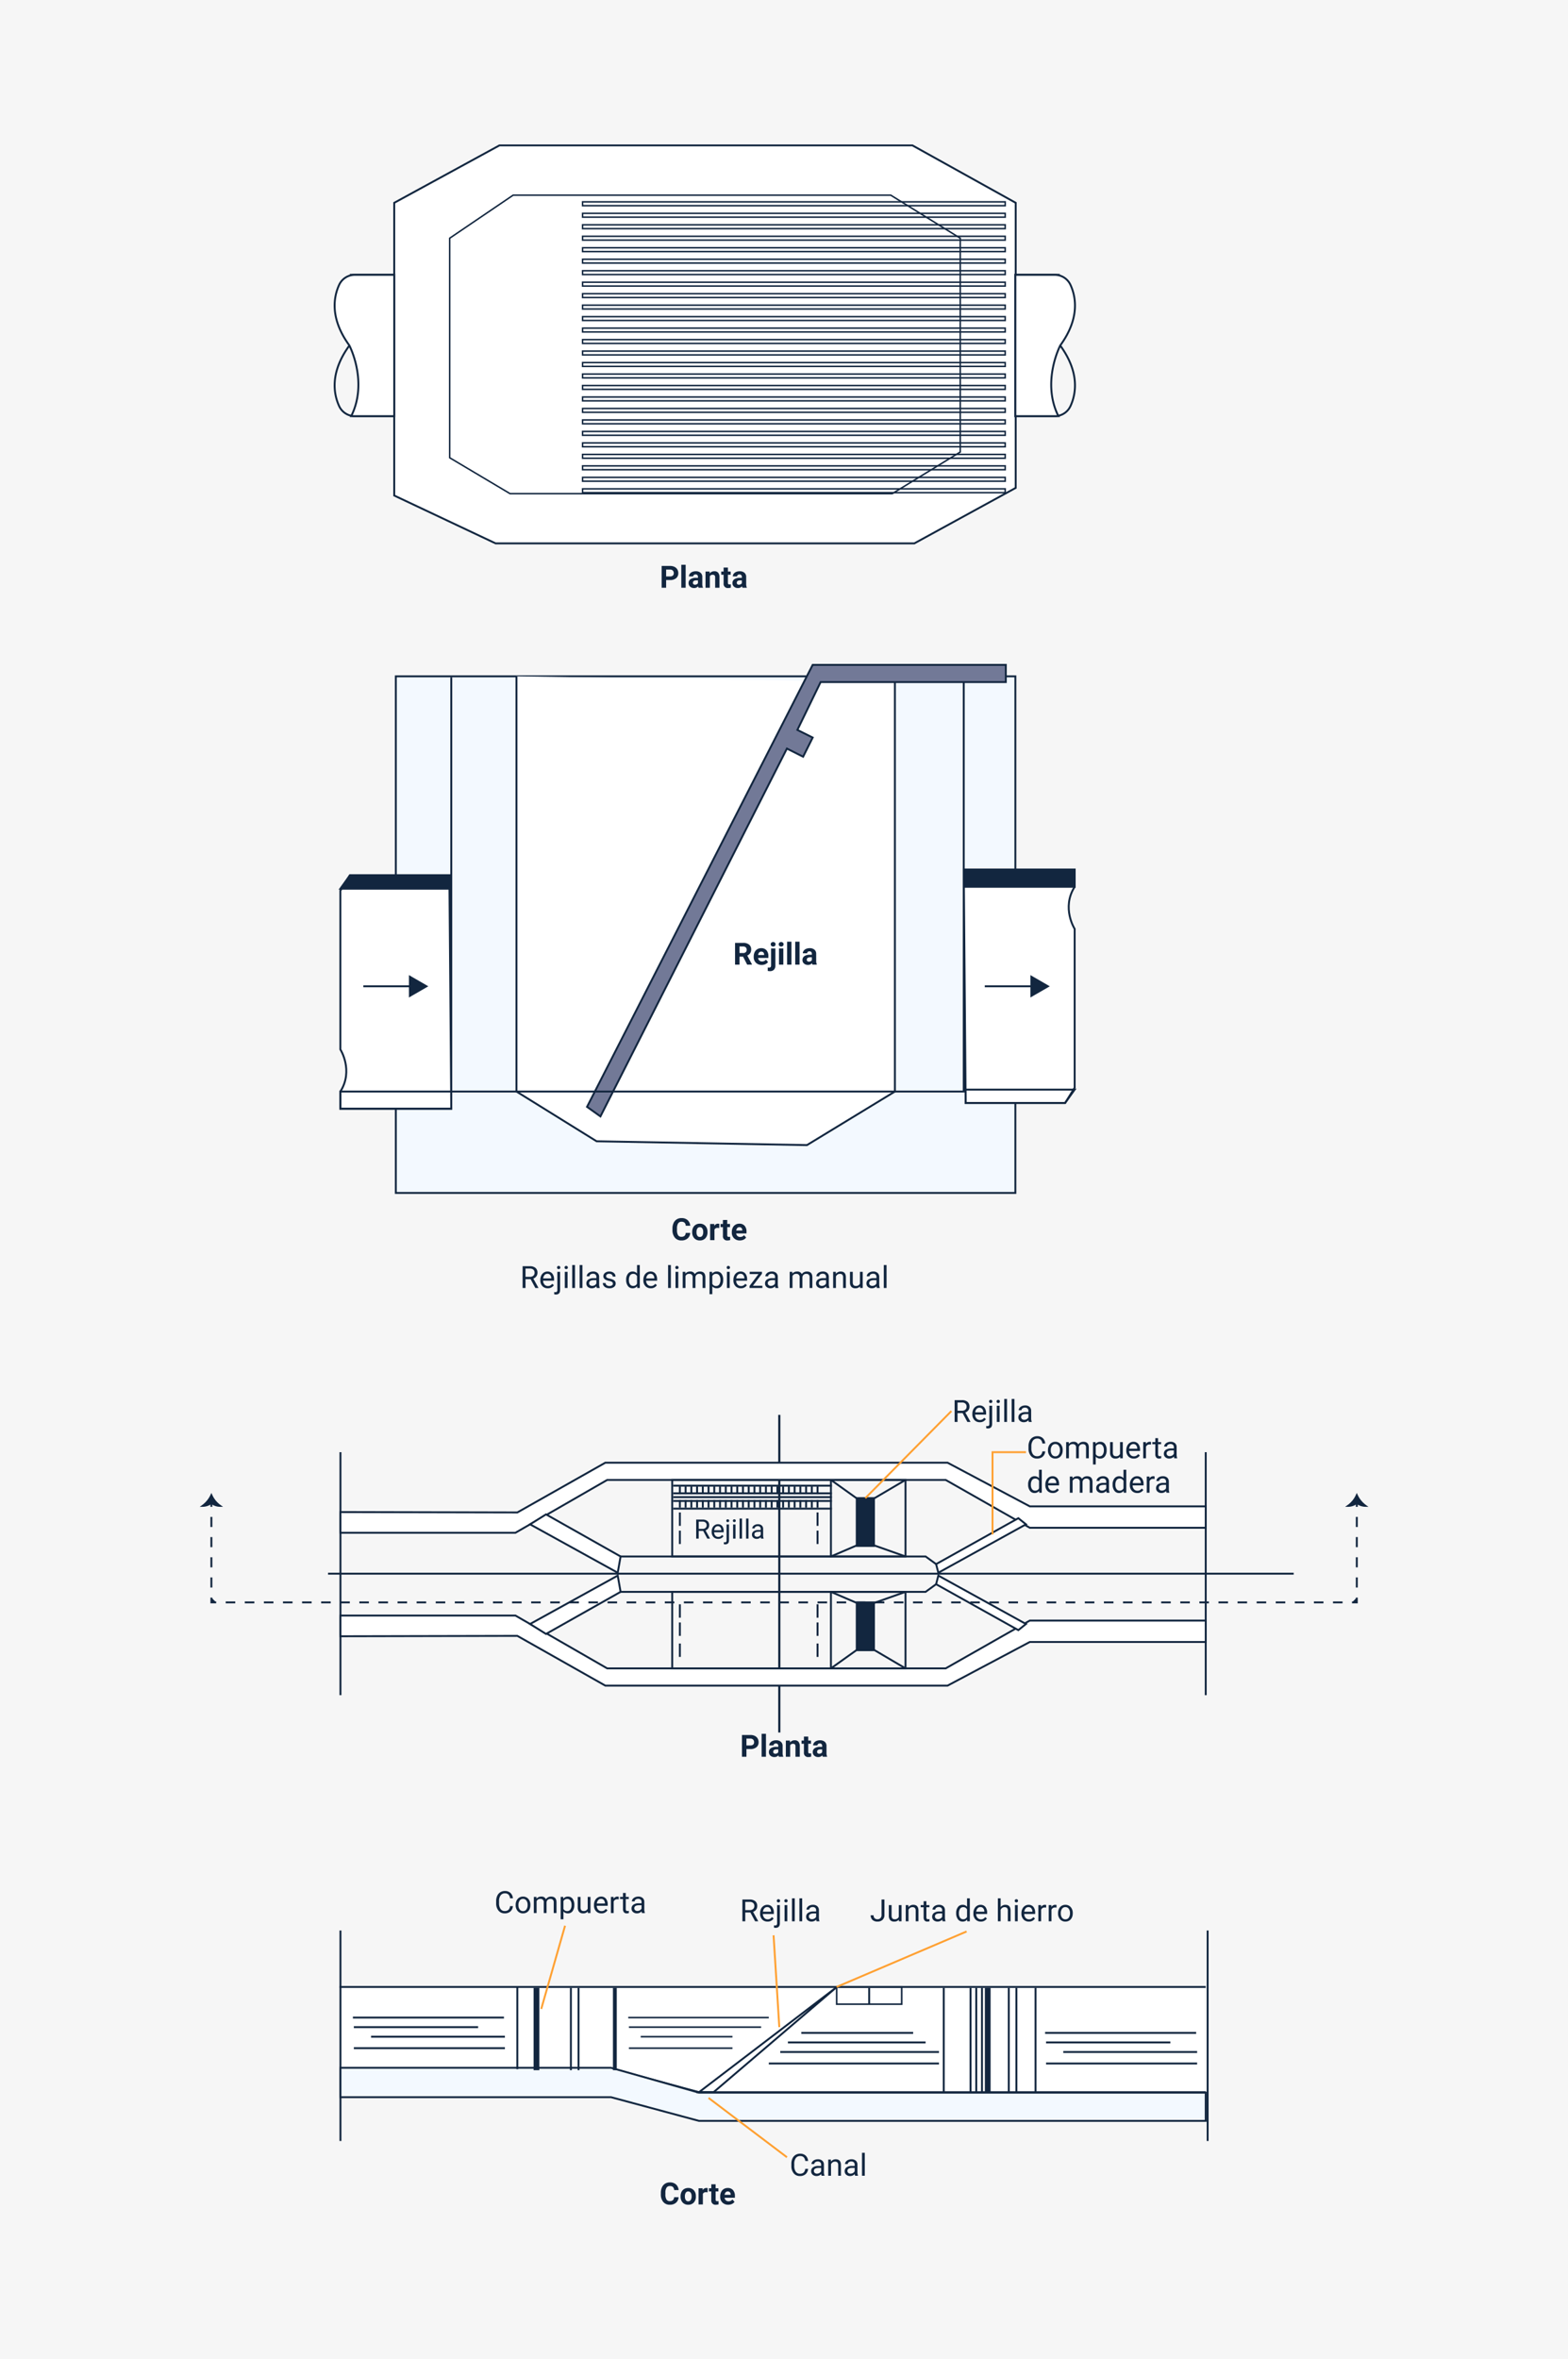 <svg xmlns="http://www.w3.org/2000/svg" width="820" height="1233" viewBox="0 0 820 1233">
  <g id="Grupo_1007181" data-name="Grupo 1007181" transform="translate(-390 -3807)">
    <path id="Trazado_720917" data-name="Trazado 720917" d="M0,0H820V1233H0Z" transform="translate(390 3807)" fill="#f6f6f6"/>
    <path id="Trazado_720918" data-name="Trazado 720918" d="M3.359-4.008V0H1.016V-11.375H5.453a5.134,5.134,0,0,1,2.254.469A3.454,3.454,0,0,1,9.2-9.574a3.714,3.714,0,0,1,.523,1.965A3.266,3.266,0,0,1,8.582-4.973a4.767,4.767,0,0,1-3.168.965Zm0-1.9H5.453a2.059,2.059,0,0,0,1.418-.437,1.591,1.591,0,0,0,.488-1.25,1.876,1.876,0,0,0-.492-1.352,1.839,1.839,0,0,0-1.359-.531H3.359ZM13.57,0H11.3V-12H13.57Zm6.758,0A2.507,2.507,0,0,1,20.1-.758a2.732,2.732,0,0,1-2.133.914A3,3,0,0,1,15.91-.562a2.312,2.312,0,0,1-.816-1.812,2.389,2.389,0,0,1,1-2.062,4.915,4.915,0,0,1,2.879-.727h1.039v-.484a1.393,1.393,0,0,0-.3-.937,1.183,1.183,0,0,0-.949-.352,1.345,1.345,0,0,0-.895.273.929.929,0,0,0-.324.75H15.281a2.268,2.268,0,0,1,.453-1.359,3,3,0,0,1,1.281-.98,4.669,4.669,0,0,1,1.859-.355,3.689,3.689,0,0,1,2.48.785,2.747,2.747,0,0,1,.918,2.207v3.664a4.041,4.041,0,0,0,.336,1.82V0ZM18.461-1.57a1.945,1.945,0,0,0,.922-.223,1.462,1.462,0,0,0,.625-.6V-3.844h-.844q-1.7,0-1.8,1.172l-.008.133a.9.9,0,0,0,.3.7A1.153,1.153,0,0,0,18.461-1.57Zm7.625-6.883.07.977a2.951,2.951,0,0,1,2.43-1.133,2.453,2.453,0,0,1,2,.789,3.682,3.682,0,0,1,.672,2.359V0H29V-5.406a1.465,1.465,0,0,0-.312-1.043,1.4,1.4,0,0,0-1.039-.324,1.553,1.553,0,0,0-1.43.813V0H23.961V-8.453Zm9.586-2.078v2.078h1.445V-6.8H35.672v4.219a1.007,1.007,0,0,0,.18.672.9.9,0,0,0,.688.2,3.6,3.6,0,0,0,.664-.055V-.047a4.648,4.648,0,0,1-1.367.2,2.156,2.156,0,0,1-2.422-2.4V-6.8H32.18V-8.453h1.234v-2.078ZM43.273,0a2.507,2.507,0,0,1-.227-.758,2.732,2.732,0,0,1-2.133.914,3,3,0,0,1-2.059-.719,2.312,2.312,0,0,1-.816-1.812,2.389,2.389,0,0,1,1-2.062,4.915,4.915,0,0,1,2.879-.727h1.039v-.484a1.393,1.393,0,0,0-.3-.937,1.183,1.183,0,0,0-.949-.352,1.345,1.345,0,0,0-.895.273.929.929,0,0,0-.324.75H38.227a2.268,2.268,0,0,1,.453-1.359,3,3,0,0,1,1.281-.98,4.669,4.669,0,0,1,1.859-.355,3.689,3.689,0,0,1,2.48.785,2.747,2.747,0,0,1,.918,2.207v3.664a4.041,4.041,0,0,0,.336,1.82V0ZM41.406-1.57a1.945,1.945,0,0,0,.922-.223,1.462,1.462,0,0,0,.625-.6V-3.844h-.844q-1.7,0-1.8,1.172l-.008.133a.9.9,0,0,0,.3.7A1.153,1.153,0,0,0,41.406-1.57Z" transform="translate(735 4114.176)" fill="#12263f"/>
    <path id="Trazado_720816" data-name="Trazado 720816" d="M649,93,595,63H379L324,93V246l53,25H596l53-29Z" transform="translate(272.17 3820)" fill="#fff" stroke="#12263f" stroke-miterlimit="10" stroke-width="1"/>
    <path id="Trazado_720817" data-name="Trazado 720817" d="M620,111.5,583.637,89H386.185L353,111.5V226.25L384.542,245H584.458L620,223.25Z" transform="translate(272.17 3820)" fill="none" stroke="#12263f" stroke-miterlimit="10" stroke-width="0.785"/>
    <path id="Trazado_720818" data-name="Trazado 720818" d="M324,204.5H303.416a9.029,9.029,0,0,1-8.21-5.205c-2.85-6.162-5.063-17.407,5.294-31.648,0,0,10-19,1-37H324Z" transform="translate(272.17 3820)" fill="none" stroke="#12263f" stroke-miterlimit="10" stroke-width="1"/>
    <path id="Trazado_720819" data-name="Trazado 720819" d="M648.831,204.5h20.583a9.031,9.031,0,0,0,8.211-5.205c2.849-6.162,5.062-17.407-5.294-31.648,0,0-10-19-1-37h-22.5Z" transform="translate(272.17 3820)" fill="none" stroke="#12263f" stroke-miterlimit="10" stroke-width="1"/>
    <path id="Trazado_720820" data-name="Trazado 720820" d="M648.831,130.647h20.583a9.031,9.031,0,0,1,8.211,5.205c2.849,6.162,5.062,17.408-5.294,31.648,0,0-10,19-1,37h-22.5Z" transform="translate(272.17 3820)" fill="#fff" stroke="#12263f" stroke-miterlimit="10" stroke-width="1"/>
    <path id="Trazado_720919" data-name="Trazado 720919" d="M0,0H221V2H0Z" transform="translate(694.67 3912.5)" fill="none" stroke="#12263f" stroke-width="0.785"/>
    <path id="Trazado_720920" data-name="Trazado 720920" d="M0,0H221V2H0Z" transform="translate(694.67 3918.5)" fill="none" stroke="#12263f" stroke-width="0.785"/>
    <path id="Trazado_720921" data-name="Trazado 720921" d="M0,0H221V2H0Z" transform="translate(694.67 3924.5)" fill="none" stroke="#12263f" stroke-width="0.785"/>
    <path id="Trazado_720922" data-name="Trazado 720922" d="M0,0H221V2H0Z" transform="translate(694.67 3930.5)" fill="none" stroke="#12263f" stroke-width="0.785"/>
    <path id="Trazado_720923" data-name="Trazado 720923" d="M0,0H221V2H0Z" transform="translate(694.67 3936.5)" fill="none" stroke="#12263f" stroke-width="0.785"/>
    <path id="Trazado_720924" data-name="Trazado 720924" d="M0,0H221V2H0Z" transform="translate(694.67 3942.5)" fill="none" stroke="#12263f" stroke-width="0.785"/>
    <path id="Trazado_720925" data-name="Trazado 720925" d="M0,0H221V2H0Z" transform="translate(694.67 3948.5)" fill="none" stroke="#12263f" stroke-width="0.785"/>
    <path id="Trazado_720926" data-name="Trazado 720926" d="M0,0H221V2H0Z" transform="translate(694.67 3954.5)" fill="none" stroke="#12263f" stroke-width="0.785"/>
    <path id="Trazado_720927" data-name="Trazado 720927" d="M0,0H221V2H0Z" transform="translate(694.67 3960.5)" fill="none" stroke="#12263f" stroke-width="0.785"/>
    <path id="Trazado_720928" data-name="Trazado 720928" d="M0,0H221V2H0Z" transform="translate(694.67 3966.5)" fill="none" stroke="#12263f" stroke-width="0.785"/>
    <path id="Trazado_720929" data-name="Trazado 720929" d="M0,0H221V2H0Z" transform="translate(694.67 3972.5)" fill="none" stroke="#12263f" stroke-width="0.785"/>
    <path id="Trazado_720930" data-name="Trazado 720930" d="M0,0H221V2H0Z" transform="translate(694.67 3978.5)" fill="none" stroke="#12263f" stroke-width="0.785"/>
    <path id="Trazado_720931" data-name="Trazado 720931" d="M0,0H221V2H0Z" transform="translate(694.67 3984.5)" fill="none" stroke="#12263f" stroke-width="0.785"/>
    <path id="Trazado_720932" data-name="Trazado 720932" d="M0,0H221V2H0Z" transform="translate(694.67 3990.5)" fill="none" stroke="#12263f" stroke-width="0.785"/>
    <path id="Trazado_720933" data-name="Trazado 720933" d="M0,0H221V2H0Z" transform="translate(694.67 3996.5)" fill="none" stroke="#12263f" stroke-width="0.785"/>
    <path id="Trazado_720934" data-name="Trazado 720934" d="M0,0H221V2H0Z" transform="translate(694.67 4002.5)" fill="none" stroke="#12263f" stroke-width="0.785"/>
    <path id="Trazado_720935" data-name="Trazado 720935" d="M0,0H221V2H0Z" transform="translate(694.67 4008.5)" fill="none" stroke="#12263f" stroke-width="0.785"/>
    <path id="Trazado_720936" data-name="Trazado 720936" d="M0,0H221V2H0Z" transform="translate(694.67 4014.5)" fill="none" stroke="#12263f" stroke-width="0.785"/>
    <path id="Trazado_720937" data-name="Trazado 720937" d="M0,0H221V2H0Z" transform="translate(694.67 4020.5)" fill="none" stroke="#12263f" stroke-width="0.785"/>
    <path id="Trazado_720938" data-name="Trazado 720938" d="M0,0H221V2H0Z" transform="translate(694.67 4026.5)" fill="none" stroke="#12263f" stroke-width="0.785"/>
    <path id="Trazado_720939" data-name="Trazado 720939" d="M0,0H221V2H0Z" transform="translate(694.67 4032.5)" fill="none" stroke="#12263f" stroke-width="0.785"/>
    <path id="Trazado_720940" data-name="Trazado 720940" d="M0,0H221V2H0Z" transform="translate(694.67 4038.5)" fill="none" stroke="#12263f" stroke-width="0.785"/>
    <path id="Trazado_720941" data-name="Trazado 720941" d="M0,0H221V2H0Z" transform="translate(694.67 4044.5)" fill="none" stroke="#12263f" stroke-width="0.785"/>
    <path id="Trazado_720942" data-name="Trazado 720942" d="M0,0H221V2H0Z" transform="translate(694.67 4050.5)" fill="none" stroke="#12263f" stroke-width="0.785"/>
    <path id="Trazado_720943" data-name="Trazado 720943" d="M0,0H221V2H0Z" transform="translate(694.67 4056.5)" fill="none" stroke="#12263f" stroke-width="0.785"/>
    <path id="Trazado_720944" data-name="Trazado 720944" d="M0,0H221V2H0Z" transform="translate(694.67 4062.5)" fill="none" stroke="#12263f" stroke-width="0.785"/>
    <path id="Trazado_720821" data-name="Trazado 720821" d="M324,130.647H303.416a9.029,9.029,0,0,0-8.21,5.205c-2.85,6.162-5.063,17.408,5.294,31.648,0,0,10,19,1,37H324Z" transform="translate(272.17 3820)" fill="#fff" stroke="#12263f" stroke-miterlimit="10" stroke-width="1"/>
    <path id="Trazado_720945" data-name="Trazado 720945" d="M9.945-3.789A4.025,4.025,0,0,1,8.59-.9,4.76,4.76,0,0,1,5.367.156,4.28,4.28,0,0,1,1.926-1.316,6.038,6.038,0,0,1,.672-5.359v-.7A6.819,6.819,0,0,1,1.25-8.945,4.332,4.332,0,0,1,2.9-10.863a4.629,4.629,0,0,1,2.5-.668A4.637,4.637,0,0,1,8.57-10.477,4.326,4.326,0,0,1,9.961-7.516H7.617A2.376,2.376,0,0,0,7-9.113a2.271,2.271,0,0,0-1.605-.5,1.991,1.991,0,0,0-1.754.84,4.707,4.707,0,0,0-.6,2.605V-5.3a5.038,5.038,0,0,0,.559,2.7,1.954,1.954,0,0,0,1.762.852,2.314,2.314,0,0,0,1.621-.5A2.241,2.241,0,0,0,7.6-3.789ZM10.984-4.3a5.013,5.013,0,0,1,.484-2.242A3.546,3.546,0,0,1,12.863-8.07a4.069,4.069,0,0,1,2.113-.539A3.849,3.849,0,0,1,17.77-7.562a4.2,4.2,0,0,1,1.207,2.844l.016.578A4.418,4.418,0,0,1,17.906-1.02,3.775,3.775,0,0,1,14.992.156a3.793,3.793,0,0,1-2.918-1.172A4.5,4.5,0,0,1,10.984-4.2Zm2.258.16A3.16,3.16,0,0,0,13.7-2.3a1.5,1.5,0,0,0,1.3.638,1.5,1.5,0,0,0,1.281-.63,3.457,3.457,0,0,0,.461-2.015,3.128,3.128,0,0,0-.461-1.831,1.5,1.5,0,0,0-1.3-.649,1.474,1.474,0,0,0-1.281.646A3.516,3.516,0,0,0,13.242-4.144ZM25.133-6.336A6.134,6.134,0,0,0,24.32-6.4a1.654,1.654,0,0,0-1.68.867V0H20.383V-8.453h2.133l.063,1.008a2.092,2.092,0,0,1,1.883-1.164,2.366,2.366,0,0,1,.7.1Zm4.18-4.2v2.078h1.445V-6.8H29.313v4.219a1.007,1.007,0,0,0,.18.672.9.9,0,0,0,.688.2,3.6,3.6,0,0,0,.664-.055V-.047a4.648,4.648,0,0,1-1.367.2,2.156,2.156,0,0,1-2.422-2.4V-6.8H25.82V-8.453h1.234v-2.078ZM35.906.156A4.15,4.15,0,0,1,32.879-.984a4.054,4.054,0,0,1-1.168-3.039v-.219A5.106,5.106,0,0,1,32.2-6.52,3.612,3.612,0,0,1,33.6-8.066a3.914,3.914,0,0,1,2.059-.543,3.508,3.508,0,0,1,2.73,1.094,4.444,4.444,0,0,1,1,3.1v.922H34a2.1,2.1,0,0,0,.66,1.328,2,2,0,0,0,1.395.5,2.437,2.437,0,0,0,2.039-.945L39.2-1.367A3.389,3.389,0,0,1,37.828-.246,4.511,4.511,0,0,1,35.906.156Zm-.258-6.945a1.411,1.411,0,0,0-1.09.455,2.357,2.357,0,0,0-.535,1.3h3.141v-.181a1.681,1.681,0,0,0-.406-1.165A1.456,1.456,0,0,0,35.648-6.789Z" transform="translate(741 4455.176)" fill="#12263f"/>
    <path id="Trazado_720946" data-name="Trazado 720946" d="M5.492-4.6H2.82V0H1.313V-11.375H5.078a4.457,4.457,0,0,1,2.957.875A3.148,3.148,0,0,1,9.07-7.953,3.062,3.062,0,0,1,8.5-6.1a3.428,3.428,0,0,1-1.6,1.18L9.57-.094V0H7.961ZM2.82-5.828h2.3A2.6,2.6,0,0,0,6.9-6.407a1.959,1.959,0,0,0,.66-1.55,2.062,2.062,0,0,0-.629-1.62,2.663,2.663,0,0,0-1.816-.571H2.82ZM14.453.156a3.693,3.693,0,0,1-2.8-1.129,4.19,4.19,0,0,1-1.078-3.02v-.266a5.073,5.073,0,0,1,.48-2.246A3.748,3.748,0,0,1,12.4-8.051a3.378,3.378,0,0,1,1.871-.559,3.166,3.166,0,0,1,2.563,1.086,4.7,4.7,0,0,1,.914,3.109v.6H12.023a3,3,0,0,0,.73,2.02,2.3,2.3,0,0,0,1.777.77,2.517,2.517,0,0,0,1.3-.312,3.259,3.259,0,0,0,.93-.828l.883.688A3.55,3.55,0,0,1,14.453.156Zm-.18-7.578a1.928,1.928,0,0,0-1.469.637A3.1,3.1,0,0,0,12.07-5H16.3v-.109a2.753,2.753,0,0,0-.594-1.707A1.815,1.815,0,0,0,14.273-7.422Zm6.641-1.031V.977q0,2.437-2.211,2.438a2.7,2.7,0,0,1-.883-.14V2.125a2.794,2.794,0,0,0,.656.063.982.982,0,0,0,.738-.262,1.3,1.3,0,0,0,.254-.911V-8.453ZM19.32-10.7a.867.867,0,0,1,.215-.59.79.79,0,0,1,.629-.246.819.819,0,0,1,.641.242.854.854,0,0,1,.219.594.826.826,0,0,1-.219.586.834.834,0,0,1-.641.234.808.808,0,0,1-.633-.234A.843.843,0,0,1,19.32-10.7ZM24.813,0H23.367V-8.453h1.445ZM23.25-10.7a.863.863,0,0,1,.215-.594.807.807,0,0,1,.637-.242.819.819,0,0,1,.641.242.854.854,0,0,1,.219.594.826.826,0,0,1-.219.586.834.834,0,0,1-.641.234.821.821,0,0,1-.637-.234A.834.834,0,0,1,23.25-10.7ZM28.7,0H27.25V-12H28.7Zm3.883,0H31.133V-12h1.445Zm7.531,0a3.036,3.036,0,0,1-.2-.891A3.225,3.225,0,0,1,37.5.156a2.984,2.984,0,0,1-2.051-.707,2.287,2.287,0,0,1-.8-1.793,2.39,2.39,0,0,1,1-2.051,4.733,4.733,0,0,1,2.824-.73h1.406v-.664A1.623,1.623,0,0,0,39.43-7a1.821,1.821,0,0,0-1.336-.449,2.107,2.107,0,0,0-1.3.391,1.151,1.151,0,0,0-.523.945H34.82a2,2,0,0,1,.449-1.223,3.066,3.066,0,0,1,1.219-.934,4.1,4.1,0,0,1,1.691-.344,3.342,3.342,0,0,1,2.289.73,2.635,2.635,0,0,1,.859,2.012v3.891a4.757,4.757,0,0,0,.3,1.852V0Zm-2.4-1.1A2.54,2.54,0,0,0,39-1.453a2.127,2.127,0,0,0,.883-.914V-4.1H38.75q-2.656,0-2.656,1.555a1.316,1.316,0,0,0,.453,1.063A1.742,1.742,0,0,0,37.711-1.1Zm10.8-1.141a1.064,1.064,0,0,0-.441-.91,4.249,4.249,0,0,0-1.539-.559,7.277,7.277,0,0,1-1.742-.562,2.479,2.479,0,0,1-.953-.781,1.869,1.869,0,0,1-.309-1.078,2.193,2.193,0,0,1,.879-1.758,3.432,3.432,0,0,1,2.246-.719,3.532,3.532,0,0,1,2.332.742,2.357,2.357,0,0,1,.895,1.9H48.43a1.3,1.3,0,0,0-.5-1.023,1.888,1.888,0,0,0-1.27-.43,1.976,1.976,0,0,0-1.234.344,1.082,1.082,0,0,0-.445.9.877.877,0,0,0,.414.789,5.1,5.1,0,0,0,1.5.508,7.8,7.8,0,0,1,1.754.578,2.558,2.558,0,0,1,1,.809,1.988,1.988,0,0,1,.324,1.152,2.163,2.163,0,0,1-.906,1.816A3.8,3.8,0,0,1,46.7.156a4.257,4.257,0,0,1-1.8-.359,2.922,2.922,0,0,1-1.223-1A2.42,2.42,0,0,1,43.242-2.6h1.445a1.5,1.5,0,0,0,.582,1.152,2.258,2.258,0,0,0,1.434.426,2.331,2.331,0,0,0,1.316-.332A1.02,1.02,0,0,0,48.516-2.242ZM55.453-4.3a4.952,4.952,0,0,1,.922-3.129,2.915,2.915,0,0,1,2.414-1.184,2.932,2.932,0,0,1,2.352,1.016V-12h1.445V0H61.258l-.07-.906A2.943,2.943,0,0,1,58.773.156a2.887,2.887,0,0,1-2.395-1.2,5.008,5.008,0,0,1-.926-3.141Zm1.445.164a3.749,3.749,0,0,0,.594,2.25,1.92,1.92,0,0,0,1.641.813A2.108,2.108,0,0,0,61.141-2.3V-6.187a2.125,2.125,0,0,0-1.992-1.2,1.929,1.929,0,0,0-1.656.82A4.128,4.128,0,0,0,56.9-4.133ZM68.336.156a3.693,3.693,0,0,1-2.8-1.129,4.19,4.19,0,0,1-1.078-3.02v-.266a5.073,5.073,0,0,1,.48-2.246,3.748,3.748,0,0,1,1.344-1.547,3.378,3.378,0,0,1,1.871-.559,3.166,3.166,0,0,1,2.563,1.086,4.7,4.7,0,0,1,.914,3.109v.6H65.906a3,3,0,0,0,.73,2.02,2.3,2.3,0,0,0,1.777.77,2.517,2.517,0,0,0,1.3-.312,3.259,3.259,0,0,0,.93-.828l.883.688A3.55,3.55,0,0,1,68.336.156Zm-.18-7.578a1.928,1.928,0,0,0-1.469.637A3.1,3.1,0,0,0,65.953-5h4.234v-.109a2.753,2.753,0,0,0-.594-1.707A1.815,1.815,0,0,0,68.156-7.422ZM78.836,0H77.391V-12h1.445Zm3.883,0H81.273V-8.453h1.445ZM81.156-10.7a.863.863,0,0,1,.215-.594.807.807,0,0,1,.637-.242.819.819,0,0,1,.641.242.854.854,0,0,1,.219.594.826.826,0,0,1-.219.586.834.834,0,0,1-.641.234.821.821,0,0,1-.637-.234A.834.834,0,0,1,81.156-10.7Zm5.234,2.242.039.938a3.122,3.122,0,0,1,2.508-1.094A2.417,2.417,0,0,1,91.352-7.25a3.2,3.2,0,0,1,1.1-.984,3.242,3.242,0,0,1,1.6-.375q2.781,0,2.828,2.945V0H95.43V-5.578a1.941,1.941,0,0,0-.414-1.355,1.823,1.823,0,0,0-1.391-.449,1.916,1.916,0,0,0-1.336.48,1.949,1.949,0,0,0-.617,1.293V0H90.219V-5.539a1.613,1.613,0,0,0-1.8-1.844,1.934,1.934,0,0,0-1.945,1.211V0H85.023V-8.453Zm19.8,4.32a5.062,5.062,0,0,1-.883,3.109,2.829,2.829,0,0,1-2.391,1.18A3.1,3.1,0,0,1,100.5-.82V3.25H99.055v-11.7h1.32l.07.938A2.977,2.977,0,0,1,102.9-8.609a2.882,2.882,0,0,1,2.41,1.148,5.117,5.117,0,0,1,.887,3.2ZM104.75-4.3a3.735,3.735,0,0,0-.609-2.258,1.963,1.963,0,0,0-1.672-.828A2.125,2.125,0,0,0,100.5-6.219V-2.18a2.129,2.129,0,0,0,1.984,1.156,1.954,1.954,0,0,0,1.652-.824A4.077,4.077,0,0,0,104.75-4.3ZM109.6,0h-1.445V-8.453H109.6Zm-1.562-10.7a.863.863,0,0,1,.215-.594.807.807,0,0,1,.637-.242.819.819,0,0,1,.641.242.854.854,0,0,1,.219.594.826.826,0,0,1-.219.586.834.834,0,0,1-.641.234.821.821,0,0,1-.637-.234A.834.834,0,0,1,108.039-10.7ZM115.422.156a3.693,3.693,0,0,1-2.8-1.129,4.19,4.19,0,0,1-1.078-3.02v-.266a5.073,5.073,0,0,1,.48-2.246,3.748,3.748,0,0,1,1.344-1.547,3.378,3.378,0,0,1,1.871-.559A3.166,3.166,0,0,1,117.8-7.523a4.7,4.7,0,0,1,.914,3.109v.6h-5.727a3,3,0,0,0,.73,2.02,2.3,2.3,0,0,0,1.777.77,2.517,2.517,0,0,0,1.3-.312,3.259,3.259,0,0,0,.93-.828l.883.688A3.55,3.55,0,0,1,115.422.156Zm-.18-7.578a1.928,1.928,0,0,0-1.469.637A3.1,3.1,0,0,0,113.039-5h4.234v-.109a2.753,2.753,0,0,0-.594-1.707A1.815,1.815,0,0,0,115.242-7.422ZM121.75-1.18H126.7V0h-6.711V-1.062l4.664-6.2h-4.594v-1.2h6.406V-7.43ZM133.539,0a3.036,3.036,0,0,1-.2-.891A3.225,3.225,0,0,1,130.93.156a2.984,2.984,0,0,1-2.051-.707,2.287,2.287,0,0,1-.8-1.793,2.39,2.39,0,0,1,1-2.051,4.733,4.733,0,0,1,2.824-.73h1.406v-.664A1.623,1.623,0,0,0,132.859-7a1.821,1.821,0,0,0-1.336-.449,2.107,2.107,0,0,0-1.3.391,1.151,1.151,0,0,0-.523.945H128.25a2,2,0,0,1,.449-1.223,3.066,3.066,0,0,1,1.219-.934,4.1,4.1,0,0,1,1.691-.344,3.342,3.342,0,0,1,2.289.73,2.635,2.635,0,0,1,.859,2.012v3.891a4.757,4.757,0,0,0,.3,1.852V0Zm-2.4-1.1a2.54,2.54,0,0,0,1.289-.352,2.127,2.127,0,0,0,.883-.914V-4.1H132.18q-2.656,0-2.656,1.555a1.316,1.316,0,0,0,.453,1.063A1.742,1.742,0,0,0,131.141-1.1Zm11.2-7.352.039.938a3.122,3.122,0,0,1,2.508-1.094A2.417,2.417,0,0,1,147.3-7.25a3.2,3.2,0,0,1,1.1-.984,3.242,3.242,0,0,1,1.6-.375q2.781,0,2.828,2.945V0h-1.445V-5.578a1.941,1.941,0,0,0-.414-1.355,1.823,1.823,0,0,0-1.391-.449,1.917,1.917,0,0,0-1.336.48,1.949,1.949,0,0,0-.617,1.293V0h-1.453V-5.539a1.613,1.613,0,0,0-1.8-1.844,1.934,1.934,0,0,0-1.945,1.211V0h-1.445V-8.453ZM160.227,0a3.036,3.036,0,0,1-.2-.891A3.225,3.225,0,0,1,157.617.156a2.984,2.984,0,0,1-2.051-.707,2.287,2.287,0,0,1-.8-1.793,2.39,2.39,0,0,1,1-2.051,4.733,4.733,0,0,1,2.824-.73H160v-.664A1.623,1.623,0,0,0,159.547-7a1.821,1.821,0,0,0-1.336-.449,2.107,2.107,0,0,0-1.3.391,1.151,1.151,0,0,0-.523.945h-1.453a2,2,0,0,1,.449-1.223,3.066,3.066,0,0,1,1.219-.934,4.1,4.1,0,0,1,1.691-.344,3.342,3.342,0,0,1,2.289.73,2.635,2.635,0,0,1,.859,2.012v3.891a4.757,4.757,0,0,0,.3,1.852V0Zm-2.4-1.1a2.54,2.54,0,0,0,1.289-.352A2.127,2.127,0,0,0,160-2.367V-4.1h-1.133q-2.656,0-2.656,1.555a1.316,1.316,0,0,0,.453,1.063A1.742,1.742,0,0,0,157.828-1.1Zm7.25-7.352.047,1.063a3.08,3.08,0,0,1,2.531-1.219q2.68,0,2.7,3.023V0h-1.445V-5.594a1.946,1.946,0,0,0-.418-1.352,1.675,1.675,0,0,0-1.277-.437,2.086,2.086,0,0,0-1.234.375,2.546,2.546,0,0,0-.828.984V0h-1.445V-8.453Zm12.68,7.617a3.07,3.07,0,0,1-2.477.992,2.628,2.628,0,0,1-2.059-.785,3.4,3.4,0,0,1-.715-2.324v-5.5h1.445v5.461q0,1.922,1.563,1.922a2.163,2.163,0,0,0,2.2-1.234V-8.453h1.445V0h-1.375Zm8.82.836a3.036,3.036,0,0,1-.2-.891A3.225,3.225,0,0,1,183.969.156a2.984,2.984,0,0,1-2.051-.707,2.287,2.287,0,0,1-.8-1.793,2.39,2.39,0,0,1,1-2.051,4.733,4.733,0,0,1,2.824-.73h1.406v-.664A1.623,1.623,0,0,0,185.9-7a1.821,1.821,0,0,0-1.336-.449,2.107,2.107,0,0,0-1.3.391,1.151,1.151,0,0,0-.523.945h-1.453a2,2,0,0,1,.449-1.223,3.066,3.066,0,0,1,1.219-.934,4.1,4.1,0,0,1,1.691-.344,3.342,3.342,0,0,1,2.289.73,2.635,2.635,0,0,1,.859,2.012v3.891a4.757,4.757,0,0,0,.3,1.852V0Zm-2.4-1.1a2.54,2.54,0,0,0,1.289-.352,2.127,2.127,0,0,0,.883-.914V-4.1h-1.133q-2.656,0-2.656,1.555a1.316,1.316,0,0,0,.453,1.063A1.742,1.742,0,0,0,184.18-1.1ZM191.633,0h-1.445V-12h1.445Z" transform="translate(662 4480.176)" fill="#12263f"/>
    <path id="Trazado_720947" data-name="Trazado 720947" d="M0,0H324V270H0Z" transform="translate(597 4160.5)" fill="#f3f9ff" stroke="#12263f" stroke-width="1"/>
    <path id="Trazado_720823" data-name="Trazado 720823" d="M387.588,313.5v217l41.912,26,110,2,46-28v-214" transform="translate(272.5 3847)" fill="#fff" stroke="#12263f" stroke-miterlimit="10" stroke-width="1"/>
    <path id="Trazado_720948" data-name="Trazado 720948" d="M5.227-4.164H3.359V0H1.016V-11.375H5.242a4.778,4.778,0,0,1,3.109.9A3.1,3.1,0,0,1,9.445-7.937,3.5,3.5,0,0,1,8.941-6,3.437,3.437,0,0,1,7.414-4.758L9.875-.109V0H7.359Zm-1.867-1.9H5.25a1.936,1.936,0,0,0,1.367-.449A1.606,1.606,0,0,0,7.1-7.75a1.719,1.719,0,0,0-.457-1.266,1.9,1.9,0,0,0-1.4-.461H3.359ZM14.969.156A4.15,4.15,0,0,1,11.941-.984a4.054,4.054,0,0,1-1.168-3.039v-.219a5.106,5.106,0,0,1,.492-2.277A3.612,3.612,0,0,1,12.66-8.066a3.914,3.914,0,0,1,2.059-.543,3.508,3.508,0,0,1,2.73,1.094,4.444,4.444,0,0,1,1,3.1v.922H13.063a2.1,2.1,0,0,0,.66,1.328,2,2,0,0,0,1.395.5,2.437,2.437,0,0,0,2.039-.945l1.109,1.242A3.389,3.389,0,0,1,16.891-.246,4.511,4.511,0,0,1,14.969.156Zm-.258-6.945a1.411,1.411,0,0,0-1.09.455,2.357,2.357,0,0,0-.535,1.3h3.141v-.181a1.681,1.681,0,0,0-.406-1.165A1.456,1.456,0,0,0,14.711-6.789Zm7.406-1.664V.461a3.024,3.024,0,0,1-.742,2.176,2.821,2.821,0,0,1-2.141.777,4.591,4.591,0,0,1-1.117-.133V1.492a4.238,4.238,0,0,0,.711.07q1.023,0,1.023-1.086v-8.93Zm-2.445-2.187a1.112,1.112,0,0,1,.34-.836,1.277,1.277,0,0,1,.926-.328,1.277,1.277,0,0,1,.926.328,1.112,1.112,0,0,1,.34.836,1.108,1.108,0,0,1-.348.844,1.283,1.283,0,0,1-.918.328A1.283,1.283,0,0,1,20.02-9.8,1.108,1.108,0,0,1,19.672-10.641ZM26.266,0H24V-8.453h2.266Zm-2.4-10.641a1.112,1.112,0,0,1,.34-.836,1.277,1.277,0,0,1,.926-.328,1.28,1.28,0,0,1,.922.328,1.105,1.105,0,0,1,.344.836,1.108,1.108,0,0,1-.348.844,1.283,1.283,0,0,1-.918.328,1.283,1.283,0,0,1-.918-.328A1.108,1.108,0,0,1,23.867-10.641ZM30.508,0H28.242V-12h2.266ZM34.75,0H32.484V-12H34.75Zm6.758,0a2.507,2.507,0,0,1-.227-.758,2.732,2.732,0,0,1-2.133.914A3,3,0,0,1,37.09-.562a2.312,2.312,0,0,1-.816-1.812,2.389,2.389,0,0,1,1-2.062,4.915,4.915,0,0,1,2.879-.727h1.039v-.484a1.393,1.393,0,0,0-.3-.937,1.183,1.183,0,0,0-.949-.352,1.345,1.345,0,0,0-.895.273.929.929,0,0,0-.324.75H36.461a2.268,2.268,0,0,1,.453-1.359,3,3,0,0,1,1.281-.98,4.669,4.669,0,0,1,1.859-.355,3.689,3.689,0,0,1,2.48.785,2.747,2.747,0,0,1,.918,2.207v3.664a4.041,4.041,0,0,0,.336,1.82V0ZM39.641-1.57a1.945,1.945,0,0,0,.922-.223,1.462,1.462,0,0,0,.625-.6V-3.844h-.844q-1.7,0-1.8,1.172l-.008.133a.9.9,0,0,0,.3.7A1.153,1.153,0,0,0,39.641-1.57Z" transform="translate(773.383 4311.176)" fill="#12263f"/>
    <path id="Trazado_720822" data-name="Trazado 720822" d="M431.5,543.5l97.522-192.255L537.5,355.5l5-10-8-4,12.147-25H643.5v-9h-101l-118,231Z" transform="translate(272.5 3847)" fill="#727997" stroke="#12263f" stroke-miterlimit="10" stroke-width="1"/>
    <path id="Trazado_720949" data-name="Trazado 720949" d="M0,0V214" transform="translate(894 4163.5)" fill="none" stroke="#12263f" stroke-width="1"/>
    <path id="Trazado_720950" data-name="Trazado 720950" d="M325,0H0" transform="translate(596 4377.5)" fill="none" stroke="#12263f" stroke-width="1"/>
    <path id="Trazado_720951" data-name="Trazado 720951" d="M0,0V217" transform="translate(626 4161)" fill="none" stroke="#12263f" stroke-width="1"/>
    <path id="Trazado_720824" data-name="Trazado 720824" d="M352.5,417.5h-52l-5,8v83s7,11,0,22v9h58Z" transform="translate(272.5 3847)" fill="#fff" stroke="#12263f" stroke-miterlimit="10" stroke-width="1"/>
    <path id="Trazado_720825" data-name="Trazado 720825" d="M295.5,424.5h57v-7h-52Z" transform="translate(272.5 3847)" fill="#12263f" stroke="#12263f" stroke-miterlimit="10" stroke-width="1"/>
    <path id="Trazado_720952" data-name="Trazado 720952" d="M0,0H58V9H0Z" transform="translate(568 4377.5)" fill="none" stroke="#12263f" stroke-width="1"/>
    <path id="Trazado_720826" data-name="Trazado 720826" d="M622.5,536.5h52l5-8v-83s-7-11,0-22v-9h-58Z" transform="translate(272.5 3847)" fill="#fff" stroke="#12263f" stroke-miterlimit="10" stroke-width="1"/>
    <path id="Trazado_720827" data-name="Trazado 720827" d="M679.5,529.5h-57v7h52Z" transform="translate(272.5 3847)" fill="none" stroke="#12263f" stroke-miterlimit="10" stroke-width="1"/>
    <path id="Trazado_720953" data-name="Trazado 720953" d="M0,0H58V9H0Z" transform="translate(952 4270.5) rotate(180)" fill="#12263f" stroke="#12263f" stroke-width="1"/>
    <g id="Grupo_1007091" data-name="Grupo 1007091" transform="translate(272.5 3847)">
      <line id="Línea_2708" data-name="Línea 2708" x2="25.824" transform="translate(307.5 475.5)" fill="none" stroke="#12263f" stroke-miterlimit="10" stroke-width="1"/>
      <g id="Grupo_1007090" data-name="Grupo 1007090">
        <path id="Trazado_720828" data-name="Trazado 720828" d="M331.865,480.486,340.5,475.5l-8.635-4.986Z" fill="#12263f" stroke="#12263f" stroke-width="1"/>
      </g>
    </g>
    <g id="Grupo_1007093" data-name="Grupo 1007093" transform="translate(272.5 3847)">
      <line id="Línea_2709" data-name="Línea 2709" x2="25.824" transform="translate(632.5 475.5)" fill="none" stroke="#12263f" stroke-miterlimit="10" stroke-width="1"/>
      <g id="Grupo_1007092" data-name="Grupo 1007092">
        <path id="Trazado_720829" data-name="Trazado 720829" d="M656.865,480.486,665.5,475.5l-8.635-4.986Z" fill="#12263f" stroke="#12263f" stroke-width="1"/>
      </g>
    </g>
    <path id="Trazado_720954" data-name="Trazado 720954" d="M3.359-4.008V0H1.016V-11.375H5.453a5.134,5.134,0,0,1,2.254.469A3.454,3.454,0,0,1,9.2-9.574a3.714,3.714,0,0,1,.523,1.965A3.266,3.266,0,0,1,8.582-4.973a4.767,4.767,0,0,1-3.168.965Zm0-1.9H5.453a2.059,2.059,0,0,0,1.418-.437,1.591,1.591,0,0,0,.488-1.25,1.876,1.876,0,0,0-.492-1.352,1.839,1.839,0,0,0-1.359-.531H3.359ZM13.57,0H11.3V-12H13.57Zm6.758,0A2.507,2.507,0,0,1,20.1-.758a2.732,2.732,0,0,1-2.133.914A3,3,0,0,1,15.91-.562a2.312,2.312,0,0,1-.816-1.812,2.389,2.389,0,0,1,1-2.062,4.915,4.915,0,0,1,2.879-.727h1.039v-.484a1.393,1.393,0,0,0-.3-.937,1.183,1.183,0,0,0-.949-.352,1.345,1.345,0,0,0-.895.273.929.929,0,0,0-.324.75H15.281a2.268,2.268,0,0,1,.453-1.359,3,3,0,0,1,1.281-.98,4.669,4.669,0,0,1,1.859-.355,3.689,3.689,0,0,1,2.48.785,2.747,2.747,0,0,1,.918,2.207v3.664a4.041,4.041,0,0,0,.336,1.82V0ZM18.461-1.57a1.945,1.945,0,0,0,.922-.223,1.462,1.462,0,0,0,.625-.6V-3.844h-.844q-1.7,0-1.8,1.172l-.008.133a.9.9,0,0,0,.3.7A1.153,1.153,0,0,0,18.461-1.57Zm7.625-6.883.07.977a2.951,2.951,0,0,1,2.43-1.133,2.453,2.453,0,0,1,2,.789,3.682,3.682,0,0,1,.672,2.359V0H29V-5.406a1.465,1.465,0,0,0-.312-1.043,1.4,1.4,0,0,0-1.039-.324,1.553,1.553,0,0,0-1.43.813V0H23.961V-8.453Zm9.586-2.078v2.078h1.445V-6.8H35.672v4.219a1.007,1.007,0,0,0,.18.672.9.9,0,0,0,.688.2,3.6,3.6,0,0,0,.664-.055V-.047a4.648,4.648,0,0,1-1.367.2,2.156,2.156,0,0,1-2.422-2.4V-6.8H32.18V-8.453h1.234v-2.078ZM43.273,0a2.507,2.507,0,0,1-.227-.758,2.732,2.732,0,0,1-2.133.914,3,3,0,0,1-2.059-.719,2.312,2.312,0,0,1-.816-1.812,2.389,2.389,0,0,1,1-2.062,4.915,4.915,0,0,1,2.879-.727h1.039v-.484a1.393,1.393,0,0,0-.3-.937,1.183,1.183,0,0,0-.949-.352,1.345,1.345,0,0,0-.895.273.929.929,0,0,0-.324.75H38.227a2.268,2.268,0,0,1,.453-1.359,3,3,0,0,1,1.281-.98,4.669,4.669,0,0,1,1.859-.355,3.689,3.689,0,0,1,2.48.785,2.747,2.747,0,0,1,.918,2.207v3.664a4.041,4.041,0,0,0,.336,1.82V0ZM41.406-1.57a1.945,1.945,0,0,0,.922-.223,1.462,1.462,0,0,0,.625-.6V-3.844h-.844q-1.7,0-1.8,1.172l-.008.133a.9.9,0,0,0,.3.7A1.153,1.153,0,0,0,41.406-1.57Z" transform="translate(777 4725.176)" fill="#12263f"/>
    <path id="Trazado_720955" data-name="Trazado 720955" d="M4.806-4.026H2.468V0H1.148V-9.953H4.443a3.9,3.9,0,0,1,2.587.766,2.755,2.755,0,0,1,.906,2.229,2.68,2.68,0,0,1-.5,1.62,3,3,0,0,1-1.4,1.032L8.374-.082V0H6.966ZM2.468-5.1H4.484A2.275,2.275,0,0,0,6.04-5.606a1.714,1.714,0,0,0,.578-1.356,1.8,1.8,0,0,0-.55-1.418,2.33,2.33,0,0,0-1.589-.5H2.468ZM12.646.137A3.232,3.232,0,0,1,10.2-.851a3.666,3.666,0,0,1-.943-2.642v-.232a4.438,4.438,0,0,1,.42-1.965,3.28,3.28,0,0,1,1.176-1.354,2.956,2.956,0,0,1,1.637-.489,2.77,2.77,0,0,1,2.242.95,4.114,4.114,0,0,1,.8,2.721v.526H10.521a2.629,2.629,0,0,0,.639,1.767A2.009,2.009,0,0,0,12.715-.9a2.2,2.2,0,0,0,1.135-.273,2.851,2.851,0,0,0,.813-.725l.772.6A3.106,3.106,0,0,1,12.646.137Zm-.157-6.631a1.687,1.687,0,0,0-1.285.557,2.708,2.708,0,0,0-.643,1.562h3.705v-.1a2.409,2.409,0,0,0-.52-1.494A1.588,1.588,0,0,0,12.489-6.494ZM18.3-7.4V.854q0,2.133-1.935,2.133a2.36,2.36,0,0,1-.772-.122V1.859a2.445,2.445,0,0,0,.574.055.859.859,0,0,0,.646-.229,1.133,1.133,0,0,0,.222-.8V-7.4ZM16.905-9.358a.758.758,0,0,1,.188-.516.691.691,0,0,1,.55-.215.717.717,0,0,1,.561.212.747.747,0,0,1,.191.52.722.722,0,0,1-.191.513.73.73,0,0,1-.561.205.707.707,0,0,1-.554-.205A.738.738,0,0,1,16.905-9.358ZM21.711,0H20.446V-7.4h1.265ZM20.344-9.358a.755.755,0,0,1,.188-.52.706.706,0,0,1,.557-.212.717.717,0,0,1,.561.212.747.747,0,0,1,.191.52.722.722,0,0,1-.191.513.73.73,0,0,1-.561.205.718.718,0,0,1-.557-.205A.73.73,0,0,1,20.344-9.358ZM25.108,0H23.844V-10.5h1.265Zm3.4,0H27.241V-10.5h1.265ZM35.1,0a2.657,2.657,0,0,1-.178-.779,2.822,2.822,0,0,1-2.105.916,2.611,2.611,0,0,1-1.794-.619,2,2,0,0,1-.7-1.569A2.091,2.091,0,0,1,31.2-3.845a4.142,4.142,0,0,1,2.471-.639H34.9v-.581a1.42,1.42,0,0,0-.4-1.056,1.593,1.593,0,0,0-1.169-.393,1.844,1.844,0,0,0-1.135.342,1.007,1.007,0,0,0-.458.827H30.468a1.745,1.745,0,0,1,.393-1.07,2.683,2.683,0,0,1,1.066-.817,3.588,3.588,0,0,1,1.48-.3,2.924,2.924,0,0,1,2,.639,2.306,2.306,0,0,1,.752,1.76v3.4a4.162,4.162,0,0,0,.26,1.62V0ZM33-.964a2.223,2.223,0,0,0,1.128-.308,1.861,1.861,0,0,0,.772-.8V-3.589h-.991q-2.324,0-2.324,1.36a1.151,1.151,0,0,0,.4.93A1.524,1.524,0,0,0,33-.964Z" transform="translate(752.928 4611.176)" fill="#12263f"/>
    <path id="Trazado_720956" data-name="Trazado 720956" d="M5.492-4.6H2.82V0H1.313V-11.375H5.078a4.457,4.457,0,0,1,2.957.875A3.148,3.148,0,0,1,9.07-7.953,3.062,3.062,0,0,1,8.5-6.1a3.428,3.428,0,0,1-1.6,1.18L9.57-.094V0H7.961ZM2.82-5.828h2.3A2.6,2.6,0,0,0,6.9-6.407a1.959,1.959,0,0,0,.66-1.55,2.062,2.062,0,0,0-.629-1.62,2.663,2.663,0,0,0-1.816-.571H2.82ZM14.453.156a3.693,3.693,0,0,1-2.8-1.129,4.19,4.19,0,0,1-1.078-3.02v-.266a5.073,5.073,0,0,1,.48-2.246A3.748,3.748,0,0,1,12.4-8.051a3.378,3.378,0,0,1,1.871-.559,3.166,3.166,0,0,1,2.563,1.086,4.7,4.7,0,0,1,.914,3.109v.6H12.023a3,3,0,0,0,.73,2.02,2.3,2.3,0,0,0,1.777.77,2.517,2.517,0,0,0,1.3-.312,3.259,3.259,0,0,0,.93-.828l.883.688A3.55,3.55,0,0,1,14.453.156Zm-.18-7.578a1.928,1.928,0,0,0-1.469.637A3.1,3.1,0,0,0,12.07-5H16.3v-.109a2.753,2.753,0,0,0-.594-1.707A1.815,1.815,0,0,0,14.273-7.422Zm6.641-1.031V.977q0,2.437-2.211,2.438a2.7,2.7,0,0,1-.883-.14V2.125a2.794,2.794,0,0,0,.656.063.982.982,0,0,0,.738-.262,1.3,1.3,0,0,0,.254-.911V-8.453ZM19.32-10.7a.867.867,0,0,1,.215-.59.79.79,0,0,1,.629-.246.819.819,0,0,1,.641.242.854.854,0,0,1,.219.594.826.826,0,0,1-.219.586.834.834,0,0,1-.641.234.808.808,0,0,1-.633-.234A.843.843,0,0,1,19.32-10.7ZM24.813,0H23.367V-8.453h1.445ZM23.25-10.7a.863.863,0,0,1,.215-.594.807.807,0,0,1,.637-.242.819.819,0,0,1,.641.242.854.854,0,0,1,.219.594.826.826,0,0,1-.219.586.834.834,0,0,1-.641.234.821.821,0,0,1-.637-.234A.834.834,0,0,1,23.25-10.7ZM28.7,0H27.25V-12H28.7Zm3.883,0H31.133V-12h1.445Zm7.531,0a3.036,3.036,0,0,1-.2-.891A3.225,3.225,0,0,1,37.5.156a2.984,2.984,0,0,1-2.051-.707,2.287,2.287,0,0,1-.8-1.793,2.39,2.39,0,0,1,1-2.051,4.733,4.733,0,0,1,2.824-.73h1.406v-.664A1.623,1.623,0,0,0,39.43-7a1.821,1.821,0,0,0-1.336-.449,2.107,2.107,0,0,0-1.3.391,1.151,1.151,0,0,0-.523.945H34.82a2,2,0,0,1,.449-1.223,3.066,3.066,0,0,1,1.219-.934,4.1,4.1,0,0,1,1.691-.344,3.342,3.342,0,0,1,2.289.73,2.635,2.635,0,0,1,.859,2.012v3.891a4.757,4.757,0,0,0,.3,1.852V0Zm-2.4-1.1A2.54,2.54,0,0,0,39-1.453a2.127,2.127,0,0,0,.883-.914V-4.1H38.75q-2.656,0-2.656,1.555a1.316,1.316,0,0,0,.453,1.063A1.742,1.742,0,0,0,37.711-1.1Z" transform="translate(887.927 4550.176)" fill="#12263f"/>
    <path id="Trazado_720957" data-name="Trazado 720957" d="M9.688-3.609A4.185,4.185,0,0,1,8.355-.824a4.365,4.365,0,0,1-2.98.98,4.008,4.008,0,0,1-3.23-1.445A5.815,5.815,0,0,1,.93-5.156V-6.25A6.481,6.481,0,0,1,1.5-9.039,4.231,4.231,0,0,1,3.1-10.887a4.47,4.47,0,0,1,2.406-.645A4.11,4.11,0,0,1,8.414-10.52a4.235,4.235,0,0,1,1.273,2.8H8.18a3.268,3.268,0,0,0-.848-1.975A2.565,2.565,0,0,0,5.508-10.3,2.684,2.684,0,0,0,3.254-9.241a4.882,4.882,0,0,0-.816,3.026v1.1a5.018,5.018,0,0,0,.773,2.948A2.5,2.5,0,0,0,5.375-1.07a2.887,2.887,0,0,0,1.918-.566A3.143,3.143,0,0,0,8.18-3.609Zm1.438-.7a4.993,4.993,0,0,1,.488-2.234A3.643,3.643,0,0,1,12.973-8.07a3.7,3.7,0,0,1,1.988-.539,3.565,3.565,0,0,1,2.793,1.2,4.6,4.6,0,0,1,1.066,3.18v.1a5.036,5.036,0,0,1-.473,2.215A3.589,3.589,0,0,1,17-.391a3.743,3.743,0,0,1-2.02.547,3.556,3.556,0,0,1-2.785-1.2A4.575,4.575,0,0,1,11.125-4.2Zm1.453.172a3.616,3.616,0,0,0,.652,2.258,2.088,2.088,0,0,0,1.746.852,2.075,2.075,0,0,0,1.75-.863A3.955,3.955,0,0,0,17.375-4.3a3.61,3.61,0,0,0-.66-2.254,2.1,2.1,0,0,0-1.754-.863,2.075,2.075,0,0,0-1.727.852A3.925,3.925,0,0,0,12.578-4.133Zm9.414-4.32.039.938a3.122,3.122,0,0,1,2.508-1.094A2.417,2.417,0,0,1,26.953-7.25a3.2,3.2,0,0,1,1.1-.984,3.242,3.242,0,0,1,1.6-.375q2.781,0,2.828,2.945V0H31.031V-5.578a1.941,1.941,0,0,0-.414-1.355,1.823,1.823,0,0,0-1.391-.449,1.916,1.916,0,0,0-1.336.48,1.949,1.949,0,0,0-.617,1.293V0H25.82V-5.539a1.613,1.613,0,0,0-1.8-1.844A1.934,1.934,0,0,0,22.07-6.172V0H20.625V-8.453Zm19.8,4.32a5.062,5.062,0,0,1-.883,3.109A2.829,2.829,0,0,1,38.523.156,3.1,3.1,0,0,1,36.1-.82V3.25H34.656v-11.7h1.32l.07.938A2.977,2.977,0,0,1,38.5-8.609a2.882,2.882,0,0,1,2.41,1.148,5.117,5.117,0,0,1,.887,3.2ZM40.352-4.3a3.735,3.735,0,0,0-.609-2.258,1.963,1.963,0,0,0-1.672-.828A2.125,2.125,0,0,0,36.1-6.219V-2.18a2.129,2.129,0,0,0,1.984,1.156,1.954,1.954,0,0,0,1.652-.824A4.077,4.077,0,0,0,40.352-4.3Zm8.5,3.461a3.07,3.07,0,0,1-2.477.992,2.628,2.628,0,0,1-2.059-.785A3.4,3.4,0,0,1,43.6-2.953v-5.5h1.445v5.461q0,1.922,1.563,1.922a2.163,2.163,0,0,0,2.2-1.234V-8.453h1.445V0H48.883Zm7.109.992a3.693,3.693,0,0,1-2.8-1.129,4.19,4.19,0,0,1-1.078-3.02v-.266a5.073,5.073,0,0,1,.48-2.246A3.748,3.748,0,0,1,53.91-8.051a3.378,3.378,0,0,1,1.871-.559,3.166,3.166,0,0,1,2.563,1.086,4.7,4.7,0,0,1,.914,3.109v.6H53.531a3,3,0,0,0,.73,2.02,2.3,2.3,0,0,0,1.777.77,2.517,2.517,0,0,0,1.3-.312,3.259,3.259,0,0,0,.93-.828l.883.688A3.55,3.55,0,0,1,55.961.156Zm-.18-7.578a1.928,1.928,0,0,0-1.469.637A3.1,3.1,0,0,0,53.578-5h4.234v-.109a2.753,2.753,0,0,0-.594-1.707A1.815,1.815,0,0,0,55.781-7.422Zm9.234.266a4.331,4.331,0,0,0-.711-.055A1.9,1.9,0,0,0,62.375-6V0H60.93V-8.453h1.406l.023.977a2.251,2.251,0,0,1,2.016-1.133,1.477,1.477,0,0,1,.641.109ZM68.7-10.5v2.047h1.578v1.117H68.7v5.249a1.173,1.173,0,0,0,.211.763.888.888,0,0,0,.719.254,3.5,3.5,0,0,0,.688-.094V0A4.215,4.215,0,0,1,69.2.156,1.8,1.8,0,0,1,67.742-.43a2.517,2.517,0,0,1-.492-1.664V-7.336H65.711V-8.453H67.25V-10.5ZM77.18,0a3.036,3.036,0,0,1-.2-.891A3.225,3.225,0,0,1,74.57.156,2.984,2.984,0,0,1,72.52-.551a2.288,2.288,0,0,1-.8-1.793,2.39,2.39,0,0,1,1-2.051,4.733,4.733,0,0,1,2.824-.73h1.406v-.664A1.623,1.623,0,0,0,76.5-7a1.821,1.821,0,0,0-1.336-.449,2.108,2.108,0,0,0-1.3.391,1.151,1.151,0,0,0-.523.945H71.891a2,2,0,0,1,.449-1.223,3.066,3.066,0,0,1,1.219-.934,4.1,4.1,0,0,1,1.691-.344,3.342,3.342,0,0,1,2.289.73A2.635,2.635,0,0,1,78.4-5.867v3.891a4.757,4.757,0,0,0,.3,1.852V0Zm-2.4-1.1a2.54,2.54,0,0,0,1.289-.352,2.127,2.127,0,0,0,.883-.914V-4.1H75.82q-2.656,0-2.656,1.555a1.316,1.316,0,0,0,.453,1.063A1.742,1.742,0,0,0,74.781-1.1ZM.742,13.7a4.952,4.952,0,0,1,.922-3.129A2.915,2.915,0,0,1,4.078,9.391,2.932,2.932,0,0,1,6.43,10.406V6H7.875V18H6.547l-.07-.906a2.943,2.943,0,0,1-2.414,1.063,2.887,2.887,0,0,1-2.395-1.2,5.008,5.008,0,0,1-.926-3.141Zm1.445.164a3.749,3.749,0,0,0,.594,2.25,1.92,1.92,0,0,0,1.641.813A2.108,2.108,0,0,0,6.43,15.7V11.813a2.125,2.125,0,0,0-1.992-1.2,1.929,1.929,0,0,0-1.656.82A4.128,4.128,0,0,0,2.188,13.867Zm11.438,4.289a3.693,3.693,0,0,1-2.8-1.129,4.19,4.19,0,0,1-1.078-3.02v-.266a5.073,5.073,0,0,1,.48-2.246,3.748,3.748,0,0,1,1.344-1.547,3.378,3.378,0,0,1,1.871-.559,3.166,3.166,0,0,1,2.563,1.086,4.7,4.7,0,0,1,.914,3.109v.6H11.2a3,3,0,0,0,.73,2.02,2.3,2.3,0,0,0,1.777.77,2.517,2.517,0,0,0,1.3-.312,3.259,3.259,0,0,0,.93-.828l.883.688A3.55,3.55,0,0,1,13.625,18.156Zm-.18-7.578a1.928,1.928,0,0,0-1.469.637A3.1,3.1,0,0,0,11.242,13h4.234v-.109a2.753,2.753,0,0,0-.594-1.707A1.815,1.815,0,0,0,13.445,10.578ZM23.914,9.547l.039.938a3.122,3.122,0,0,1,2.508-1.094,2.417,2.417,0,0,1,2.414,1.359,3.2,3.2,0,0,1,1.1-.984,3.242,3.242,0,0,1,1.6-.375q2.781,0,2.828,2.945V18H32.953V12.422a1.941,1.941,0,0,0-.414-1.355,1.823,1.823,0,0,0-1.391-.449,1.916,1.916,0,0,0-1.336.48,1.949,1.949,0,0,0-.617,1.293V18H27.742V12.461a1.613,1.613,0,0,0-1.8-1.844,1.934,1.934,0,0,0-1.945,1.211V18H22.547V9.547ZM41.8,18a3.036,3.036,0,0,1-.2-.891,3.225,3.225,0,0,1-2.406,1.047,2.984,2.984,0,0,1-2.051-.707,2.287,2.287,0,0,1-.8-1.793,2.39,2.39,0,0,1,1-2.051,4.733,4.733,0,0,1,2.824-.73H41.57v-.664A1.623,1.623,0,0,0,41.117,11a1.821,1.821,0,0,0-1.336-.449,2.107,2.107,0,0,0-1.3.391,1.151,1.151,0,0,0-.523.945H36.508a2,2,0,0,1,.449-1.223,3.066,3.066,0,0,1,1.219-.934,4.1,4.1,0,0,1,1.691-.344,3.342,3.342,0,0,1,2.289.73,2.635,2.635,0,0,1,.859,2.012v3.891a4.757,4.757,0,0,0,.3,1.852V18Zm-2.4-1.1a2.54,2.54,0,0,0,1.289-.352,2.127,2.127,0,0,0,.883-.914V13.9H40.438q-2.656,0-2.656,1.555a1.316,1.316,0,0,0,.453,1.063A1.742,1.742,0,0,0,39.4,16.9Zm5.531-3.2a4.952,4.952,0,0,1,.922-3.129,3.137,3.137,0,0,1,4.766-.168V6h1.445V18H50.734l-.07-.906a2.943,2.943,0,0,1-2.414,1.063,2.887,2.887,0,0,1-2.395-1.2,5.008,5.008,0,0,1-.926-3.141Zm1.445.164a3.749,3.749,0,0,0,.594,2.25,1.92,1.92,0,0,0,1.641.813A2.108,2.108,0,0,0,50.617,15.7V11.813a2.125,2.125,0,0,0-1.992-1.2,1.929,1.929,0,0,0-1.656.82A4.128,4.128,0,0,0,46.375,13.867Zm11.438,4.289a3.693,3.693,0,0,1-2.8-1.129,4.19,4.19,0,0,1-1.078-3.02v-.266a5.073,5.073,0,0,1,.48-2.246,3.748,3.748,0,0,1,1.344-1.547,3.378,3.378,0,0,1,1.871-.559A3.166,3.166,0,0,1,60.2,10.477a4.7,4.7,0,0,1,.914,3.109v.6H55.383a3,3,0,0,0,.73,2.02,2.3,2.3,0,0,0,1.777.77,2.517,2.517,0,0,0,1.3-.312,3.259,3.259,0,0,0,.93-.828l.883.688A3.55,3.55,0,0,1,57.813,18.156Zm-.18-7.578a1.928,1.928,0,0,0-1.469.637A3.1,3.1,0,0,0,55.43,13h4.234v-.109a2.753,2.753,0,0,0-.594-1.707A1.815,1.815,0,0,0,57.633,10.578Zm9.234.266a4.331,4.331,0,0,0-.711-.055A1.9,1.9,0,0,0,64.227,12v6H62.781V9.547h1.406l.023.977a2.251,2.251,0,0,1,2.016-1.133,1.477,1.477,0,0,1,.641.109ZM73.1,18a3.036,3.036,0,0,1-.2-.891,3.225,3.225,0,0,1-2.406,1.047,2.984,2.984,0,0,1-2.051-.707,2.288,2.288,0,0,1-.8-1.793,2.39,2.39,0,0,1,1-2.051,4.733,4.733,0,0,1,2.824-.73h1.406v-.664A1.623,1.623,0,0,0,72.422,11a1.821,1.821,0,0,0-1.336-.449,2.108,2.108,0,0,0-1.3.391,1.151,1.151,0,0,0-.523.945H67.813a2,2,0,0,1,.449-1.223,3.066,3.066,0,0,1,1.219-.934,4.1,4.1,0,0,1,1.691-.344,3.342,3.342,0,0,1,2.289.73,2.635,2.635,0,0,1,.859,2.012v3.891a4.757,4.757,0,0,0,.3,1.852V18Zm-2.4-1.1a2.54,2.54,0,0,0,1.289-.352,2.127,2.127,0,0,0,.883-.914V13.9H71.742q-2.656,0-2.656,1.555a1.316,1.316,0,0,0,.453,1.063A1.742,1.742,0,0,0,70.7,16.9Z" transform="translate(926.927 4569.176)" fill="#12263f"/>
    <path id="Trazado_720958" data-name="Trazado 720958" d="M0,0V127" transform="translate(568.045 4566)" fill="none" stroke="#12263f" stroke-width="1"/>
    <path id="Trazado_720959" data-name="Trazado 720959" d="M0,0V127" transform="translate(1020.545 4566)" fill="none" stroke="#12263f" stroke-width="1"/>
    <path id="Trazado_720960" data-name="Trazado 720960" d="M0,0V166" transform="translate(797.545 4546.5)" fill="none" stroke="#12263f" stroke-width="1.143"/>
    <path id="Trazado_720830" data-name="Trazado 720830" d="M296,720.294v10.824h91.5l48-27.618h177l44,25h92V717.309h-92l-43-22.809h-179l-46,26Z" transform="translate(272.045 3877)" fill="#fff" stroke="#12263f" stroke-miterlimit="10" stroke-width="1"/>
    <path id="Trazado_720961" data-name="Trazado 720961" d="M0,0H122V40H0Z" transform="translate(741.545 4580.5)" fill="none" stroke="#12263f" stroke-width="1"/>
    <path id="Trazado_720962" data-name="Trazado 720962" d="M0,0V40.5" transform="translate(824.545 4580.5)" fill="none" stroke="#12263f" stroke-width="1"/>
    <path id="Trazado_720963" data-name="Trazado 720963" d="M0,0H83" transform="translate(742.045 4583.5)" fill="none" stroke="#12263f" stroke-width="1"/>
    <path id="Trazado_720964" data-name="Trazado 720964" d="M0,0H83" transform="translate(742.045 4587.5)" fill="none" stroke="#12263f" stroke-width="1"/>
    <path id="Trazado_720965" data-name="Trazado 720965" d="M0,0H83" transform="translate(742.045 4591.5)" fill="none" stroke="#12263f" stroke-width="1"/>
    <path id="Trazado_720966" data-name="Trazado 720966" d="M0,0H83" transform="translate(742.045 4589.5)" fill="none" stroke="#12263f" stroke-width="1"/>
    <path id="Trazado_720967" data-name="Trazado 720967" d="M0,0H83" transform="translate(742.045 4595.5)" fill="none" stroke="#12263f" stroke-width="1"/>
    <g id="Grupo_1007094" data-name="Grupo 1007094" transform="translate(272.045 3877)">
      <line id="Línea_2719" data-name="Línea 2719" y2="4" transform="translate(473.5 707)" fill="none" stroke="#12263f" stroke-miterlimit="10" stroke-width="1"/>
      <line id="Línea_2720" data-name="Línea 2720" y2="4" transform="translate(476.5 707)" fill="none" stroke="#12263f" stroke-miterlimit="10" stroke-width="1"/>
      <line id="Línea_2721" data-name="Línea 2721" y2="4" transform="translate(479.5 707)" fill="none" stroke="#12263f" stroke-miterlimit="10" stroke-width="1"/>
      <line id="Línea_2722" data-name="Línea 2722" y2="4" transform="translate(482.5 707)" fill="none" stroke="#12263f" stroke-miterlimit="10" stroke-width="1"/>
      <line id="Línea_2723" data-name="Línea 2723" y2="4" transform="translate(485.5 707)" fill="none" stroke="#12263f" stroke-miterlimit="10" stroke-width="1"/>
      <line id="Línea_2724" data-name="Línea 2724" y2="4" transform="translate(488.5 707)" fill="none" stroke="#12263f" stroke-miterlimit="10" stroke-width="1"/>
      <line id="Línea_2725" data-name="Línea 2725" y2="4" transform="translate(491.5 707)" fill="none" stroke="#12263f" stroke-miterlimit="10" stroke-width="1"/>
      <line id="Línea_2726" data-name="Línea 2726" y2="4" transform="translate(494.5 707)" fill="none" stroke="#12263f" stroke-miterlimit="10" stroke-width="1"/>
      <line id="Línea_2727" data-name="Línea 2727" y2="4" transform="translate(497.5 707)" fill="none" stroke="#12263f" stroke-miterlimit="10" stroke-width="1"/>
      <line id="Línea_2728" data-name="Línea 2728" y2="4" transform="translate(500.5 707)" fill="none" stroke="#12263f" stroke-miterlimit="10" stroke-width="1"/>
      <line id="Línea_2729" data-name="Línea 2729" y2="4" transform="translate(503.5 707)" fill="none" stroke="#12263f" stroke-miterlimit="10" stroke-width="1"/>
      <line id="Línea_2730" data-name="Línea 2730" y2="4" transform="translate(506.5 707)" fill="none" stroke="#12263f" stroke-miterlimit="10" stroke-width="1"/>
      <line id="Línea_2731" data-name="Línea 2731" y2="4" transform="translate(509.5 707)" fill="none" stroke="#12263f" stroke-miterlimit="10" stroke-width="1"/>
      <line id="Línea_2732" data-name="Línea 2732" y2="4" transform="translate(512.5 707)" fill="none" stroke="#12263f" stroke-miterlimit="10" stroke-width="1"/>
      <line id="Línea_2733" data-name="Línea 2733" y2="4" transform="translate(515.5 707)" fill="none" stroke="#12263f" stroke-miterlimit="10" stroke-width="1"/>
      <line id="Línea_2734" data-name="Línea 2734" y2="4" transform="translate(518.5 707)" fill="none" stroke="#12263f" stroke-miterlimit="10" stroke-width="1"/>
      <line id="Línea_2735" data-name="Línea 2735" y2="4" transform="translate(521.5 707)" fill="none" stroke="#12263f" stroke-miterlimit="10" stroke-width="1"/>
      <line id="Línea_2736" data-name="Línea 2736" y2="4" transform="translate(524.5 707)" fill="none" stroke="#12263f" stroke-miterlimit="10" stroke-width="1"/>
      <line id="Línea_2737" data-name="Línea 2737" y2="4" transform="translate(527.5 707)" fill="none" stroke="#12263f" stroke-miterlimit="10" stroke-width="1"/>
      <line id="Línea_2738" data-name="Línea 2738" y2="4" transform="translate(530.5 707)" fill="none" stroke="#12263f" stroke-miterlimit="10" stroke-width="1"/>
      <line id="Línea_2739" data-name="Línea 2739" y2="4" transform="translate(533.5 707)" fill="none" stroke="#12263f" stroke-miterlimit="10" stroke-width="1"/>
      <line id="Línea_2740" data-name="Línea 2740" y2="4" transform="translate(536.5 707)" fill="none" stroke="#12263f" stroke-miterlimit="10" stroke-width="1"/>
      <line id="Línea_2741" data-name="Línea 2741" y2="4" transform="translate(539.5 707)" fill="none" stroke="#12263f" stroke-miterlimit="10" stroke-width="1"/>
      <line id="Línea_2742" data-name="Línea 2742" y2="4" transform="translate(542.5 707)" fill="none" stroke="#12263f" stroke-miterlimit="10" stroke-width="1"/>
      <line id="Línea_2743" data-name="Línea 2743" y2="4" transform="translate(545.5 707)" fill="none" stroke="#12263f" stroke-miterlimit="10" stroke-width="1"/>
    </g>
    <g id="Grupo_1007095" data-name="Grupo 1007095" transform="translate(272.045 3877)">
      <line id="Línea_2744" data-name="Línea 2744" y2="4" transform="translate(473.5 714)" fill="none" stroke="#12263f" stroke-miterlimit="10" stroke-width="1"/>
      <line id="Línea_2745" data-name="Línea 2745" y2="4" transform="translate(476.5 714)" fill="none" stroke="#12263f" stroke-miterlimit="10" stroke-width="1"/>
      <line id="Línea_2746" data-name="Línea 2746" y2="4" transform="translate(479.5 714)" fill="none" stroke="#12263f" stroke-miterlimit="10" stroke-width="1"/>
      <line id="Línea_2747" data-name="Línea 2747" y2="4" transform="translate(482.5 714)" fill="none" stroke="#12263f" stroke-miterlimit="10" stroke-width="1"/>
      <line id="Línea_2748" data-name="Línea 2748" y2="4" transform="translate(485.5 714)" fill="none" stroke="#12263f" stroke-miterlimit="10" stroke-width="1"/>
      <line id="Línea_2749" data-name="Línea 2749" y2="4" transform="translate(488.5 714)" fill="none" stroke="#12263f" stroke-miterlimit="10" stroke-width="1"/>
      <line id="Línea_2750" data-name="Línea 2750" y2="4" transform="translate(491.5 714)" fill="none" stroke="#12263f" stroke-miterlimit="10" stroke-width="1"/>
      <line id="Línea_2751" data-name="Línea 2751" y2="4" transform="translate(494.5 714)" fill="none" stroke="#12263f" stroke-miterlimit="10" stroke-width="1"/>
      <line id="Línea_2752" data-name="Línea 2752" y2="4" transform="translate(497.5 714)" fill="none" stroke="#12263f" stroke-miterlimit="10" stroke-width="1"/>
      <line id="Línea_2753" data-name="Línea 2753" y2="4" transform="translate(500.5 714)" fill="none" stroke="#12263f" stroke-miterlimit="10" stroke-width="1"/>
      <line id="Línea_2754" data-name="Línea 2754" y2="4" transform="translate(503.5 714)" fill="none" stroke="#12263f" stroke-miterlimit="10" stroke-width="1"/>
      <line id="Línea_2755" data-name="Línea 2755" y2="4" transform="translate(506.5 714)" fill="none" stroke="#12263f" stroke-miterlimit="10" stroke-width="1"/>
      <line id="Línea_2756" data-name="Línea 2756" y2="4" transform="translate(509.5 714)" fill="none" stroke="#12263f" stroke-miterlimit="10" stroke-width="1"/>
      <line id="Línea_2757" data-name="Línea 2757" y2="4" transform="translate(512.5 714)" fill="none" stroke="#12263f" stroke-miterlimit="10" stroke-width="1"/>
      <line id="Línea_2758" data-name="Línea 2758" y2="4" transform="translate(515.5 714)" fill="none" stroke="#12263f" stroke-miterlimit="10" stroke-width="1"/>
      <line id="Línea_2759" data-name="Línea 2759" y2="4" transform="translate(518.5 714)" fill="none" stroke="#12263f" stroke-miterlimit="10" stroke-width="1"/>
      <line id="Línea_2760" data-name="Línea 2760" y2="4" transform="translate(521.5 714)" fill="none" stroke="#12263f" stroke-miterlimit="10" stroke-width="1"/>
      <line id="Línea_2761" data-name="Línea 2761" y2="4" transform="translate(524.5 714)" fill="none" stroke="#12263f" stroke-miterlimit="10" stroke-width="1"/>
      <line id="Línea_2762" data-name="Línea 2762" y2="4" transform="translate(527.5 714)" fill="none" stroke="#12263f" stroke-miterlimit="10" stroke-width="1"/>
      <line id="Línea_2763" data-name="Línea 2763" y2="4" transform="translate(530.5 714)" fill="none" stroke="#12263f" stroke-miterlimit="10" stroke-width="1"/>
      <line id="Línea_2764" data-name="Línea 2764" y2="4" transform="translate(533.5 714)" fill="none" stroke="#12263f" stroke-miterlimit="10" stroke-width="1"/>
      <line id="Línea_2765" data-name="Línea 2765" y2="4" transform="translate(536.5 714)" fill="none" stroke="#12263f" stroke-miterlimit="10" stroke-width="1"/>
      <line id="Línea_2766" data-name="Línea 2766" y2="4" transform="translate(539.5 714)" fill="none" stroke="#12263f" stroke-miterlimit="10" stroke-width="1"/>
      <line id="Línea_2767" data-name="Línea 2767" y2="4" transform="translate(542.5 714)" fill="none" stroke="#12263f" stroke-miterlimit="10" stroke-width="1"/>
      <line id="Línea_2768" data-name="Línea 2768" y2="4" transform="translate(545.5 714)" fill="none" stroke="#12263f" stroke-miterlimit="10" stroke-width="1"/>
    </g>
    <path id="Trazado_720968" data-name="Trazado 720968" d="M0,0V7" transform="translate(817.545 4597.5)" fill="none" stroke="#12263f" stroke-width="1"/>
    <path id="Trazado_720969" data-name="Trazado 720969" d="M0,0V7" transform="translate(817.545 4607)" fill="none" stroke="#12263f" stroke-width="1"/>
    <path id="Trazado_720970" data-name="Trazado 720970" d="M0,0V7" transform="translate(745.545 4597.5)" fill="none" stroke="#12263f" stroke-width="1"/>
    <path id="Trazado_720971" data-name="Trazado 720971" d="M0,0V7" transform="translate(745.545 4607)" fill="none" stroke="#12263f" stroke-width="1"/>
    <path id="Trazado_720972" data-name="Trazado 720972" d="M0,0H9V25H0Z" transform="translate(838.045 4590)" fill="#12263f" stroke="#12263f" stroke-width="1"/>
    <path id="Trazado_720973" data-name="Trazado 720973" d="M0,0,14,10" transform="translate(824.545 4580.5)" fill="none" stroke="#12263f" stroke-width="1"/>
    <path id="Trazado_720974" data-name="Trazado 720974" d="M17,0,0,10" transform="translate(846.545 4580.5)" fill="none" stroke="#12263f" stroke-width="1"/>
    <path id="Trazado_720975" data-name="Trazado 720975" d="M0,0,17,6" transform="translate(846.545 4614.5)" fill="none" stroke="#12263f" stroke-width="1"/>
    <path id="Trazado_720976" data-name="Trazado 720976" d="M14,0,0,6" transform="translate(824.545 4614.5)" fill="none" stroke="#12263f" stroke-width="1"/>
    <path id="Trazado_720831" data-name="Trazado 720831" d="M403.5,721.5l39,22L441,752l-45.831-25.295Z" transform="translate(272.045 3877)" fill="#fff" stroke="#12263f" stroke-miterlimit="10" stroke-width="1"/>
    <path id="Trazado_720832" data-name="Trazado 720832" d="M650.5,723.5l-43,24,1.169,4.5L654.5,726.705Z" transform="translate(272.045 3877)" fill="#fff" stroke="#12263f" stroke-miterlimit="10" stroke-width="1"/>
    <path id="Trazado_720833" data-name="Trazado 720833" d="M442,743.5H602l5.5,4" transform="translate(272.045 3877)" fill="none" stroke="#12263f" stroke-miterlimit="10" stroke-width="1"/>
    <path id="Trazado_720834" data-name="Trazado 720834" d="M296,785.206V774.382h91.5L435.5,802h177l44-25h92v11.191h-92L613.5,811h-179l-46-26Z" transform="translate(272.045 3877)" fill="#fff" stroke="#12263f" stroke-miterlimit="10" stroke-width="1"/>
    <path id="Trazado_720977" data-name="Trazado 720977" d="M0,0H122V40H0Z" transform="translate(741.545 4639)" fill="none" stroke="#12263f" stroke-width="1"/>
    <path id="Trazado_720978" data-name="Trazado 720978" d="M0,40.5V0" transform="translate(824.545 4638.5)" fill="none" stroke="#12263f" stroke-width="1"/>
    <path id="Trazado_720979" data-name="Trazado 720979" d="M0,7V0" transform="translate(817.545 4655)" fill="none" stroke="#12263f" stroke-width="1"/>
    <path id="Trazado_720980" data-name="Trazado 720980" d="M0,7V0" transform="translate(817.545 4666)" fill="none" stroke="#12263f" stroke-width="1"/>
    <path id="Trazado_720981" data-name="Trazado 720981" d="M0,7V0" transform="translate(745.545 4666)" fill="none" stroke="#12263f" stroke-width="1"/>
    <path id="Trazado_720982" data-name="Trazado 720982" d="M0,7V0" transform="translate(817.545 4645.5)" fill="none" stroke="#12263f" stroke-width="1"/>
    <path id="Trazado_720983" data-name="Trazado 720983" d="M0,7V0" transform="translate(745.545 4655)" fill="none" stroke="#12263f" stroke-width="1"/>
    <path id="Trazado_720984" data-name="Trazado 720984" d="M0,7V0" transform="translate(745.545 4645.5)" fill="none" stroke="#12263f" stroke-width="1"/>
    <path id="Trazado_720985" data-name="Trazado 720985" d="M0,0H9V25H0Z" transform="translate(838.045 4644.5)" fill="#12263f" stroke="#12263f" stroke-width="1"/>
    <path id="Trazado_720986" data-name="Trazado 720986" d="M0,10,14,0" transform="translate(824.545 4669)" fill="none" stroke="#12263f" stroke-width="1"/>
    <path id="Trazado_720987" data-name="Trazado 720987" d="M17,10,0,0" transform="translate(846.545 4669)" fill="none" stroke="#12263f" stroke-width="1"/>
    <path id="Trazado_720988" data-name="Trazado 720988" d="M0,6,17,0" transform="translate(846.545 4639)" fill="none" stroke="#12263f" stroke-width="1"/>
    <path id="Trazado_720989" data-name="Trazado 720989" d="M14,6,0,0" transform="translate(824.545 4639)" fill="none" stroke="#12263f" stroke-width="1"/>
    <path id="Trazado_720835" data-name="Trazado 720835" d="M403.5,784l39-22-1.5-8.5-45.831,25.295Z" transform="translate(272.045 3877)" fill="#fff" stroke="#12263f" stroke-miterlimit="10" stroke-width="1"/>
    <path id="Trazado_720836" data-name="Trazado 720836" d="M650.5,782l-43-24,1.169-4.5L654.5,778.795Z" transform="translate(272.045 3877)" fill="#fff" stroke="#12263f" stroke-miterlimit="10" stroke-width="1"/>
    <path id="Trazado_720837" data-name="Trazado 720837" d="M442,762H602l5.5-4" transform="translate(272.045 3877)" fill="none" stroke="#12263f" stroke-miterlimit="10" stroke-width="1"/>
    <path id="Trazado_720990" data-name="Trazado 720990" d="M0,0H505" transform="translate(561.545 4629.5)" fill="none" stroke="#12263f" stroke-width="1"/>
    <g id="Grupo_1007098" data-name="Grupo 1007098" transform="translate(272.045 3877)">
      <line id="Línea_2789" data-name="Línea 2789" y2="2.5" transform="translate(228.5 715.06)" fill="none" stroke="#12263f" stroke-miterlimit="10" stroke-width="1"/>
      <line id="Línea_2790" data-name="Línea 2790" y2="39.533" transform="translate(228.5 722.832)" fill="none" stroke="#12263f" stroke-miterlimit="10" stroke-width="1" stroke-dasharray="5.271 5.271"/>
      <path id="Trazado_720838" data-name="Trazado 720838" d="M228.5,765v2.5H231" fill="#12263f" stroke="#12263f" stroke-miterlimit="10" stroke-width="1"/>
      <line id="Línea_2791" data-name="Línea 2791" x2="586.513" transform="translate(235.992 767.5)" fill="none" stroke="#12263f" stroke-miterlimit="10" stroke-width="1" stroke-dasharray="4.992 4.992"/>
      <path id="Trazado_720839" data-name="Trazado 720839" d="M825,767.5h2.5V765" fill="#12263f" stroke="#12263f" stroke-miterlimit="10" stroke-width="1"/>
      <line id="Línea_2792" data-name="Línea 2792" y1="39.533" transform="translate(827.5 720.196)" fill="none" stroke="#12263f" stroke-miterlimit="10" stroke-width="1" stroke-dasharray="5.271 5.271"/>
      <line id="Línea_2793" data-name="Línea 2793" y1="2.5" transform="translate(827.5 715.06)" fill="none" stroke="#12263f" stroke-miterlimit="10" stroke-width="1"/>
      <g id="Grupo_1007096" data-name="Grupo 1007096">
        <path id="Trazado_720840" data-name="Trazado 720840" d="M228.5,715.463a7.378,7.378,0,0,0,4.545,1.584A13.63,13.63,0,0,1,228.5,711.5a14.38,14.38,0,0,1-4.545,5.547A7.638,7.638,0,0,0,228.5,715.463Z" fill="#12263f" stroke="#12263f" stroke-width="1"/>
      </g>
      <g id="Grupo_1007097" data-name="Grupo 1007097">
        <path id="Trazado_720841" data-name="Trazado 720841" d="M827.5,715.463a7.378,7.378,0,0,1-4.545,1.584A13.63,13.63,0,0,0,827.5,711.5a14.38,14.38,0,0,0,4.545,5.547A7.638,7.638,0,0,1,827.5,715.463Z" fill="#12263f" stroke="#12263f" stroke-width="1"/>
      </g>
    </g>
    <path id="Trazado_720842" data-name="Trazado 720842" d="M637,732V689h17.5" transform="translate(272.045 3877)" fill="none" stroke="#ffa031" stroke-miterlimit="10" stroke-width="1"/>
    <path id="Trazado_720991" data-name="Trazado 720991" d="M0,45.5,45,0" transform="translate(842.545 4544.5)" fill="none" stroke="#ffa031" stroke-width="1"/>
    <path id="Trazado_720846" data-name="Trazado 720846" d="M0,0H452V69.333l-264.667-.667L141.667,57H0Z" transform="translate(568 4846)" fill="#fff"/>
    <path id="Trazado_720992" data-name="Trazado 720992" d="M9.945-3.789A4.025,4.025,0,0,1,8.59-.9,4.76,4.76,0,0,1,5.367.156,4.28,4.28,0,0,1,1.926-1.316,6.038,6.038,0,0,1,.672-5.359v-.7A6.819,6.819,0,0,1,1.25-8.945,4.332,4.332,0,0,1,2.9-10.863a4.629,4.629,0,0,1,2.5-.668A4.637,4.637,0,0,1,8.57-10.477,4.326,4.326,0,0,1,9.961-7.516H7.617A2.376,2.376,0,0,0,7-9.113a2.271,2.271,0,0,0-1.605-.5,1.991,1.991,0,0,0-1.754.84,4.707,4.707,0,0,0-.6,2.605V-5.3a5.038,5.038,0,0,0,.559,2.7,1.954,1.954,0,0,0,1.762.852,2.314,2.314,0,0,0,1.621-.5A2.241,2.241,0,0,0,7.6-3.789ZM10.984-4.3a5.013,5.013,0,0,1,.484-2.242A3.546,3.546,0,0,1,12.863-8.07a4.069,4.069,0,0,1,2.113-.539A3.849,3.849,0,0,1,17.77-7.562a4.2,4.2,0,0,1,1.207,2.844l.016.578A4.418,4.418,0,0,1,17.906-1.02,3.775,3.775,0,0,1,14.992.156a3.793,3.793,0,0,1-2.918-1.172A4.5,4.5,0,0,1,10.984-4.2Zm2.258.16A3.16,3.16,0,0,0,13.7-2.3a1.5,1.5,0,0,0,1.3.638,1.5,1.5,0,0,0,1.281-.63,3.457,3.457,0,0,0,.461-2.015,3.128,3.128,0,0,0-.461-1.831,1.5,1.5,0,0,0-1.3-.649,1.474,1.474,0,0,0-1.281.646A3.516,3.516,0,0,0,13.242-4.144ZM25.133-6.336A6.134,6.134,0,0,0,24.32-6.4a1.654,1.654,0,0,0-1.68.867V0H20.383V-8.453h2.133l.063,1.008a2.092,2.092,0,0,1,1.883-1.164,2.366,2.366,0,0,1,.7.1Zm4.18-4.2v2.078h1.445V-6.8H29.313v4.219a1.007,1.007,0,0,0,.18.672.9.9,0,0,0,.688.2,3.6,3.6,0,0,0,.664-.055V-.047a4.648,4.648,0,0,1-1.367.2,2.156,2.156,0,0,1-2.422-2.4V-6.8H25.82V-8.453h1.234v-2.078ZM35.906.156A4.15,4.15,0,0,1,32.879-.984a4.054,4.054,0,0,1-1.168-3.039v-.219A5.106,5.106,0,0,1,32.2-6.52,3.612,3.612,0,0,1,33.6-8.066a3.914,3.914,0,0,1,2.059-.543,3.508,3.508,0,0,1,2.73,1.094,4.444,4.444,0,0,1,1,3.1v.922H34a2.1,2.1,0,0,0,.66,1.328,2,2,0,0,0,1.395.5,2.437,2.437,0,0,0,2.039-.945L39.2-1.367A3.389,3.389,0,0,1,37.828-.246,4.511,4.511,0,0,1,35.906.156Zm-.258-6.945a1.411,1.411,0,0,0-1.09.455,2.357,2.357,0,0,0-.535,1.3h3.141v-.181a1.681,1.681,0,0,0-.406-1.165A1.456,1.456,0,0,0,35.648-6.789Z" transform="translate(734.928 4959.176)" fill="#12263f"/>
    <path id="Trazado_720993" data-name="Trazado 720993" d="M9.688-3.609A4.185,4.185,0,0,1,8.355-.824a4.365,4.365,0,0,1-2.98.98,4.008,4.008,0,0,1-3.23-1.445A5.815,5.815,0,0,1,.93-5.156V-6.25A6.481,6.481,0,0,1,1.5-9.039,4.231,4.231,0,0,1,3.1-10.887a4.47,4.47,0,0,1,2.406-.645A4.11,4.11,0,0,1,8.414-10.52a4.235,4.235,0,0,1,1.273,2.8H8.18a3.268,3.268,0,0,0-.848-1.975A2.565,2.565,0,0,0,5.508-10.3,2.684,2.684,0,0,0,3.254-9.241a4.882,4.882,0,0,0-.816,3.026v1.1a5.018,5.018,0,0,0,.773,2.948A2.5,2.5,0,0,0,5.375-1.07a2.887,2.887,0,0,0,1.918-.566A3.143,3.143,0,0,0,8.18-3.609Zm1.438-.7a4.993,4.993,0,0,1,.488-2.234A3.643,3.643,0,0,1,12.973-8.07a3.7,3.7,0,0,1,1.988-.539,3.565,3.565,0,0,1,2.793,1.2,4.6,4.6,0,0,1,1.066,3.18v.1a5.036,5.036,0,0,1-.473,2.215A3.589,3.589,0,0,1,17-.391a3.743,3.743,0,0,1-2.02.547,3.556,3.556,0,0,1-2.785-1.2A4.575,4.575,0,0,1,11.125-4.2Zm1.453.172a3.616,3.616,0,0,0,.652,2.258,2.088,2.088,0,0,0,1.746.852,2.075,2.075,0,0,0,1.75-.863A3.955,3.955,0,0,0,17.375-4.3a3.61,3.61,0,0,0-.66-2.254,2.1,2.1,0,0,0-1.754-.863,2.075,2.075,0,0,0-1.727.852A3.925,3.925,0,0,0,12.578-4.133Zm9.414-4.32.039.938a3.122,3.122,0,0,1,2.508-1.094A2.417,2.417,0,0,1,26.953-7.25a3.2,3.2,0,0,1,1.1-.984,3.242,3.242,0,0,1,1.6-.375q2.781,0,2.828,2.945V0H31.031V-5.578a1.941,1.941,0,0,0-.414-1.355,1.823,1.823,0,0,0-1.391-.449,1.916,1.916,0,0,0-1.336.48,1.949,1.949,0,0,0-.617,1.293V0H25.82V-5.539a1.613,1.613,0,0,0-1.8-1.844A1.934,1.934,0,0,0,22.07-6.172V0H20.625V-8.453Zm19.8,4.32a5.062,5.062,0,0,1-.883,3.109A2.829,2.829,0,0,1,38.523.156,3.1,3.1,0,0,1,36.1-.82V3.25H34.656v-11.7h1.32l.07.938A2.977,2.977,0,0,1,38.5-8.609a2.882,2.882,0,0,1,2.41,1.148,5.117,5.117,0,0,1,.887,3.2ZM40.352-4.3a3.735,3.735,0,0,0-.609-2.258,1.963,1.963,0,0,0-1.672-.828A2.125,2.125,0,0,0,36.1-6.219V-2.18a2.129,2.129,0,0,0,1.984,1.156,1.954,1.954,0,0,0,1.652-.824A4.077,4.077,0,0,0,40.352-4.3Zm8.5,3.461a3.07,3.07,0,0,1-2.477.992,2.628,2.628,0,0,1-2.059-.785A3.4,3.4,0,0,1,43.6-2.953v-5.5h1.445v5.461q0,1.922,1.563,1.922a2.163,2.163,0,0,0,2.2-1.234V-8.453h1.445V0H48.883Zm7.109.992a3.693,3.693,0,0,1-2.8-1.129,4.19,4.19,0,0,1-1.078-3.02v-.266a5.073,5.073,0,0,1,.48-2.246A3.748,3.748,0,0,1,53.91-8.051a3.378,3.378,0,0,1,1.871-.559,3.166,3.166,0,0,1,2.563,1.086,4.7,4.7,0,0,1,.914,3.109v.6H53.531a3,3,0,0,0,.73,2.02,2.3,2.3,0,0,0,1.777.77,2.517,2.517,0,0,0,1.3-.312,3.259,3.259,0,0,0,.93-.828l.883.688A3.55,3.55,0,0,1,55.961.156Zm-.18-7.578a1.928,1.928,0,0,0-1.469.637A3.1,3.1,0,0,0,53.578-5h4.234v-.109a2.753,2.753,0,0,0-.594-1.707A1.815,1.815,0,0,0,55.781-7.422Zm9.234.266a4.331,4.331,0,0,0-.711-.055A1.9,1.9,0,0,0,62.375-6V0H60.93V-8.453h1.406l.023.977a2.251,2.251,0,0,1,2.016-1.133,1.477,1.477,0,0,1,.641.109ZM68.7-10.5v2.047h1.578v1.117H68.7v5.249a1.173,1.173,0,0,0,.211.763.888.888,0,0,0,.719.254,3.5,3.5,0,0,0,.688-.094V0A4.215,4.215,0,0,1,69.2.156,1.8,1.8,0,0,1,67.742-.43a2.517,2.517,0,0,1-.492-1.664V-7.336H65.711V-8.453H67.25V-10.5ZM77.18,0a3.036,3.036,0,0,1-.2-.891A3.225,3.225,0,0,1,74.57.156,2.984,2.984,0,0,1,72.52-.551a2.288,2.288,0,0,1-.8-1.793,2.39,2.39,0,0,1,1-2.051,4.733,4.733,0,0,1,2.824-.73h1.406v-.664A1.623,1.623,0,0,0,76.5-7a1.821,1.821,0,0,0-1.336-.449,2.108,2.108,0,0,0-1.3.391,1.151,1.151,0,0,0-.523.945H71.891a2,2,0,0,1,.449-1.223,3.066,3.066,0,0,1,1.219-.934,4.1,4.1,0,0,1,1.691-.344,3.342,3.342,0,0,1,2.289.73A2.635,2.635,0,0,1,78.4-5.867v3.891a4.757,4.757,0,0,0,.3,1.852V0Zm-2.4-1.1a2.54,2.54,0,0,0,1.289-.352,2.127,2.127,0,0,0,.883-.914V-4.1H75.82q-2.656,0-2.656,1.555a1.316,1.316,0,0,0,.453,1.063A1.742,1.742,0,0,0,74.781-1.1Z" transform="translate(648.545 4806.883)" fill="#12263f"/>
    <path id="Trazado_720994" data-name="Trazado 720994" d="M5.492-4.6H2.82V0H1.313V-11.375H5.078a4.457,4.457,0,0,1,2.957.875A3.148,3.148,0,0,1,9.07-7.953,3.062,3.062,0,0,1,8.5-6.1a3.428,3.428,0,0,1-1.6,1.18L9.57-.094V0H7.961ZM2.82-5.828h2.3A2.6,2.6,0,0,0,6.9-6.407a1.959,1.959,0,0,0,.66-1.55,2.062,2.062,0,0,0-.629-1.62,2.663,2.663,0,0,0-1.816-.571H2.82ZM14.453.156a3.693,3.693,0,0,1-2.8-1.129,4.19,4.19,0,0,1-1.078-3.02v-.266a5.073,5.073,0,0,1,.48-2.246A3.748,3.748,0,0,1,12.4-8.051a3.378,3.378,0,0,1,1.871-.559,3.166,3.166,0,0,1,2.563,1.086,4.7,4.7,0,0,1,.914,3.109v.6H12.023a3,3,0,0,0,.73,2.02,2.3,2.3,0,0,0,1.777.77,2.517,2.517,0,0,0,1.3-.312,3.259,3.259,0,0,0,.93-.828l.883.688A3.55,3.55,0,0,1,14.453.156Zm-.18-7.578a1.928,1.928,0,0,0-1.469.637A3.1,3.1,0,0,0,12.07-5H16.3v-.109a2.753,2.753,0,0,0-.594-1.707A1.815,1.815,0,0,0,14.273-7.422Zm6.641-1.031V.977q0,2.437-2.211,2.438a2.7,2.7,0,0,1-.883-.14V2.125a2.794,2.794,0,0,0,.656.063.982.982,0,0,0,.738-.262,1.3,1.3,0,0,0,.254-.911V-8.453ZM19.32-10.7a.867.867,0,0,1,.215-.59.79.79,0,0,1,.629-.246.819.819,0,0,1,.641.242.854.854,0,0,1,.219.594.826.826,0,0,1-.219.586.834.834,0,0,1-.641.234.808.808,0,0,1-.633-.234A.843.843,0,0,1,19.32-10.7ZM24.813,0H23.367V-8.453h1.445ZM23.25-10.7a.863.863,0,0,1,.215-.594.807.807,0,0,1,.637-.242.819.819,0,0,1,.641.242.854.854,0,0,1,.219.594.826.826,0,0,1-.219.586.834.834,0,0,1-.641.234.821.821,0,0,1-.637-.234A.834.834,0,0,1,23.25-10.7ZM28.7,0H27.25V-12H28.7Zm3.883,0H31.133V-12h1.445Zm7.531,0a3.036,3.036,0,0,1-.2-.891A3.225,3.225,0,0,1,37.5.156a2.984,2.984,0,0,1-2.051-.707,2.287,2.287,0,0,1-.8-1.793,2.39,2.39,0,0,1,1-2.051,4.733,4.733,0,0,1,2.824-.73h1.406v-.664A1.623,1.623,0,0,0,39.43-7a1.821,1.821,0,0,0-1.336-.449,2.107,2.107,0,0,0-1.3.391,1.151,1.151,0,0,0-.523.945H34.82a2,2,0,0,1,.449-1.223,3.066,3.066,0,0,1,1.219-.934,4.1,4.1,0,0,1,1.691-.344,3.342,3.342,0,0,1,2.289.73,2.635,2.635,0,0,1,.859,2.012v3.891a4.757,4.757,0,0,0,.3,1.852V0Zm-2.4-1.1A2.54,2.54,0,0,0,39-1.453a2.127,2.127,0,0,0,.883-.914V-4.1H38.75q-2.656,0-2.656,1.555a1.316,1.316,0,0,0,.453,1.063A1.742,1.742,0,0,0,37.711-1.1Z" transform="translate(776.927 4811.176)" fill="#12263f"/>
    <path id="Trazado_720995" data-name="Trazado 720995" d="M9.688-3.609A4.185,4.185,0,0,1,8.355-.824a4.365,4.365,0,0,1-2.98.98,4.008,4.008,0,0,1-3.23-1.445A5.815,5.815,0,0,1,.93-5.156V-6.25A6.481,6.481,0,0,1,1.5-9.039,4.231,4.231,0,0,1,3.1-10.887a4.47,4.47,0,0,1,2.406-.645A4.11,4.11,0,0,1,8.414-10.52a4.235,4.235,0,0,1,1.273,2.8H8.18a3.268,3.268,0,0,0-.848-1.975A2.565,2.565,0,0,0,5.508-10.3,2.684,2.684,0,0,0,3.254-9.241a4.882,4.882,0,0,0-.816,3.026v1.1a5.018,5.018,0,0,0,.773,2.948A2.5,2.5,0,0,0,5.375-1.07a2.887,2.887,0,0,0,1.918-.566A3.143,3.143,0,0,0,8.18-3.609ZM16.727,0a3.036,3.036,0,0,1-.2-.891A3.225,3.225,0,0,1,14.117.156a2.984,2.984,0,0,1-2.051-.707,2.287,2.287,0,0,1-.8-1.793,2.39,2.39,0,0,1,1-2.051,4.733,4.733,0,0,1,2.824-.73H16.5v-.664A1.623,1.623,0,0,0,16.047-7a1.821,1.821,0,0,0-1.336-.449,2.107,2.107,0,0,0-1.3.391,1.151,1.151,0,0,0-.523.945H11.438a2,2,0,0,1,.449-1.223,3.066,3.066,0,0,1,1.219-.934A4.1,4.1,0,0,1,14.8-8.609a3.342,3.342,0,0,1,2.289.73,2.635,2.635,0,0,1,.859,2.012v3.891a4.757,4.757,0,0,0,.3,1.852V0Zm-2.4-1.1a2.54,2.54,0,0,0,1.289-.352,2.127,2.127,0,0,0,.883-.914V-4.1H15.367q-2.656,0-2.656,1.555a1.316,1.316,0,0,0,.453,1.063A1.742,1.742,0,0,0,14.328-1.1Zm7.25-7.352.047,1.063a3.08,3.08,0,0,1,2.531-1.219q2.68,0,2.7,3.023V0H25.414V-5.594A1.946,1.946,0,0,0,25-6.945a1.675,1.675,0,0,0-1.277-.437,2.086,2.086,0,0,0-1.234.375,2.546,2.546,0,0,0-.828.984V0H20.211V-8.453ZM34.258,0a3.036,3.036,0,0,1-.2-.891A3.225,3.225,0,0,1,31.648.156,2.984,2.984,0,0,1,29.6-.551a2.287,2.287,0,0,1-.8-1.793,2.39,2.39,0,0,1,1-2.051,4.733,4.733,0,0,1,2.824-.73h1.406v-.664A1.623,1.623,0,0,0,33.578-7a1.821,1.821,0,0,0-1.336-.449,2.108,2.108,0,0,0-1.3.391,1.151,1.151,0,0,0-.523.945H28.969a2,2,0,0,1,.449-1.223,3.066,3.066,0,0,1,1.219-.934,4.1,4.1,0,0,1,1.691-.344,3.342,3.342,0,0,1,2.289.73,2.635,2.635,0,0,1,.859,2.012v3.891a4.757,4.757,0,0,0,.3,1.852V0Zm-2.4-1.1a2.54,2.54,0,0,0,1.289-.352,2.127,2.127,0,0,0,.883-.914V-4.1H32.9q-2.656,0-2.656,1.555A1.316,1.316,0,0,0,30.7-1.484,1.742,1.742,0,0,0,31.859-1.1ZM39.313,0H37.867V-12h1.445Z" transform="translate(802.927 4944.176)" fill="#12263f"/>
    <path id="Trazado_720996" data-name="Trazado 720996" d="M6.086-11.375H7.594V-3.32a3.336,3.336,0,0,1-.98,2.555A3.66,3.66,0,0,1,4,.156,3.762,3.762,0,0,1,1.359-.711a3.132,3.132,0,0,1-.945-2.43h1.5a2.086,2.086,0,0,0,.535,1.523A2.073,2.073,0,0,0,4-1.07a2.012,2.012,0,0,0,1.5-.586A2.27,2.27,0,0,0,6.086-3.3ZM15.141-.836a3.07,3.07,0,0,1-2.477.992,2.628,2.628,0,0,1-2.059-.785,3.4,3.4,0,0,1-.715-2.324v-5.5h1.445v5.461q0,1.922,1.563,1.922A2.163,2.163,0,0,0,15.1-2.3V-8.453h1.445V0H15.172Zm4.969-7.617.047,1.063a3.08,3.08,0,0,1,2.531-1.219q2.68,0,2.7,3.023V0H23.945V-5.594a1.946,1.946,0,0,0-.418-1.352,1.675,1.675,0,0,0-1.277-.437,2.086,2.086,0,0,0-1.234.375,2.546,2.546,0,0,0-.828.984V0H18.742V-8.453ZM29.531-10.5v2.047h1.578v1.117H29.531v5.249a1.173,1.173,0,0,0,.211.763.888.888,0,0,0,.719.254,3.5,3.5,0,0,0,.688-.094V0a4.215,4.215,0,0,1-1.109.155A1.8,1.8,0,0,1,28.578-.43a2.517,2.517,0,0,1-.492-1.664V-7.336H26.547V-8.453h1.539V-10.5ZM38.016,0a3.036,3.036,0,0,1-.2-.891A3.225,3.225,0,0,1,35.406.156a2.984,2.984,0,0,1-2.051-.707,2.287,2.287,0,0,1-.8-1.793,2.39,2.39,0,0,1,1-2.051,4.733,4.733,0,0,1,2.824-.73h1.406v-.664A1.623,1.623,0,0,0,37.336-7,1.821,1.821,0,0,0,36-7.445a2.107,2.107,0,0,0-1.3.391,1.151,1.151,0,0,0-.523.945H32.727a2,2,0,0,1,.449-1.223,3.066,3.066,0,0,1,1.219-.934,4.1,4.1,0,0,1,1.691-.344,3.342,3.342,0,0,1,2.289.73,2.635,2.635,0,0,1,.859,2.012v3.891a4.757,4.757,0,0,0,.3,1.852V0Zm-2.4-1.1a2.54,2.54,0,0,0,1.289-.352,2.127,2.127,0,0,0,.883-.914V-4.1H36.656Q34-4.1,34-2.547a1.316,1.316,0,0,0,.453,1.063A1.742,1.742,0,0,0,35.617-1.1Zm9.492-3.2a4.952,4.952,0,0,1,.922-3.129,2.915,2.915,0,0,1,2.414-1.184A2.932,2.932,0,0,1,50.8-7.594V-12h1.445V0H50.914l-.07-.906A2.943,2.943,0,0,1,48.43.156a2.887,2.887,0,0,1-2.395-1.2,5.008,5.008,0,0,1-.926-3.141Zm1.445.164a3.749,3.749,0,0,0,.594,2.25,1.92,1.92,0,0,0,1.641.813A2.108,2.108,0,0,0,50.8-2.3V-6.187a2.125,2.125,0,0,0-1.992-1.2,1.929,1.929,0,0,0-1.656.82A4.128,4.128,0,0,0,46.555-4.133ZM57.992.156A3.693,3.693,0,0,1,55.2-.973a4.19,4.19,0,0,1-1.078-3.02v-.266A5.073,5.073,0,0,1,54.6-6.5a3.748,3.748,0,0,1,1.344-1.547,3.378,3.378,0,0,1,1.871-.559,3.166,3.166,0,0,1,2.563,1.086,4.7,4.7,0,0,1,.914,3.109v.6H55.563a3,3,0,0,0,.73,2.02,2.3,2.3,0,0,0,1.777.77,2.517,2.517,0,0,0,1.3-.312,3.259,3.259,0,0,0,.93-.828l.883.688A3.55,3.55,0,0,1,57.992.156Zm-.18-7.578a1.928,1.928,0,0,0-1.469.637A3.1,3.1,0,0,0,55.609-5h4.234v-.109a2.753,2.753,0,0,0-.594-1.707A1.815,1.815,0,0,0,57.813-7.422ZM68.367-7.43a3.073,3.073,0,0,1,2.5-1.18q2.68,0,2.7,3.023V0H72.125V-5.594a1.946,1.946,0,0,0-.418-1.352,1.675,1.675,0,0,0-1.277-.437,2.086,2.086,0,0,0-1.234.375,2.546,2.546,0,0,0-.828.984V0H66.922V-12h1.445ZM77.3,0H75.859V-8.453H77.3ZM75.742-10.7a.863.863,0,0,1,.215-.594.807.807,0,0,1,.637-.242.819.819,0,0,1,.641.242.854.854,0,0,1,.219.594.826.826,0,0,1-.219.586.834.834,0,0,1-.641.234.821.821,0,0,1-.637-.234A.834.834,0,0,1,75.742-10.7ZM83.125.156a3.693,3.693,0,0,1-2.8-1.129,4.19,4.19,0,0,1-1.078-3.02v-.266A5.073,5.073,0,0,1,79.73-6.5a3.748,3.748,0,0,1,1.344-1.547,3.378,3.378,0,0,1,1.871-.559,3.166,3.166,0,0,1,2.563,1.086,4.7,4.7,0,0,1,.914,3.109v.6H80.7a3,3,0,0,0,.73,2.02,2.3,2.3,0,0,0,1.777.77,2.517,2.517,0,0,0,1.3-.312,3.259,3.259,0,0,0,.93-.828l.883.688A3.55,3.55,0,0,1,83.125.156Zm-.18-7.578a1.928,1.928,0,0,0-1.469.637A3.1,3.1,0,0,0,80.742-5h4.234v-.109a2.753,2.753,0,0,0-.594-1.707A1.815,1.815,0,0,0,82.945-7.422Zm9.234.266a4.331,4.331,0,0,0-.711-.055A1.9,1.9,0,0,0,89.539-6V0H88.094V-8.453H89.5l.023.977a2.251,2.251,0,0,1,2.016-1.133,1.477,1.477,0,0,1,.641.109Zm5.414,0a4.331,4.331,0,0,0-.711-.055A1.9,1.9,0,0,0,94.953-6V0H93.508V-8.453h1.406l.023.977a2.251,2.251,0,0,1,2.016-1.133,1.477,1.477,0,0,1,.641.109ZM98.383-4.3a4.993,4.993,0,0,1,.488-2.234A3.643,3.643,0,0,1,100.23-8.07a3.7,3.7,0,0,1,1.988-.539,3.565,3.565,0,0,1,2.793,1.2,4.6,4.6,0,0,1,1.066,3.18v.1a5.036,5.036,0,0,1-.473,2.215,3.589,3.589,0,0,1-1.352,1.527,3.743,3.743,0,0,1-2.02.547,3.556,3.556,0,0,1-2.785-1.2A4.575,4.575,0,0,1,98.383-4.2Zm1.453.172a3.616,3.616,0,0,0,.652,2.258,2.088,2.088,0,0,0,1.746.852,2.075,2.075,0,0,0,1.75-.863,3.955,3.955,0,0,0,.648-2.418,3.61,3.61,0,0,0-.66-2.254,2.1,2.1,0,0,0-1.754-.863,2.075,2.075,0,0,0-1.727.852A3.925,3.925,0,0,0,99.836-4.133Z" transform="translate(844.927 4811.176)" fill="#12263f"/>
    <path id="Trazado_720997" data-name="Trazado 720997" d="M0,0V110" transform="translate(568.045 4816)" fill="none" stroke="#12263f" stroke-width="1"/>
    <path id="Trazado_720998" data-name="Trazado 720998" d="M0,0V110" transform="translate(1021.545 4816)" fill="none" stroke="#12263f" stroke-width="1"/>
    <path id="Trazado_720999" data-name="Trazado 720999" d="M0,0H453" transform="translate(567.545 4845.5)" fill="none" stroke="#12263f" stroke-width="1"/>
    <path id="Trazado_720843" data-name="Trazado 720843" d="M296,947.118H437.5l46,12.382h265" transform="translate(272.045 3941)" fill="none" stroke="#12263f" stroke-miterlimit="10" stroke-width="1"/>
    <path id="Trazado_720844" data-name="Trazado 720844" d="M748.5,974.5h-265l-46-12.382H296V946.75H437.5l46,13h265Z" transform="translate(272.045 3941)" fill="#f3f9ff" stroke="#12263f" stroke-miterlimit="10" stroke-width="1"/>
    <path id="Trazado_720845" data-name="Trazado 720845" d="M555.588,904.5l-72.088,55h7.618Z" transform="translate(272.045 3941)" fill="none" stroke="#12263f" stroke-miterlimit="10" stroke-width="1"/>
    <path id="Trazado_721000" data-name="Trazado 721000" d="M0,0H79" transform="translate(574.545 4861.5)" fill="none" stroke="#12263f" stroke-width="1"/>
    <path id="Trazado_721001" data-name="Trazado 721001" d="M0,0H79" transform="translate(575.045 4877.5)" fill="none" stroke="#12263f" stroke-width="1"/>
    <path id="Trazado_721002" data-name="Trazado 721002" d="M0,0H65" transform="translate(575.045 4866.5)" fill="none" stroke="#12263f" stroke-width="1"/>
    <path id="Trazado_721003" data-name="Trazado 721003" d="M0,0H70" transform="translate(584.045 4871.5)" fill="none" stroke="#12263f" stroke-width="1"/>
    <path id="Trazado_721004" data-name="Trazado 721004" d="M0,0H79" transform="translate(936.545 4869.5)" fill="none" stroke="#12263f" stroke-width="1"/>
    <path id="Trazado_721005" data-name="Trazado 721005" d="M0,0H79" transform="translate(937.045 4885.5)" fill="none" stroke="#12263f" stroke-width="1"/>
    <path id="Trazado_721006" data-name="Trazado 721006" d="M0,0H65" transform="translate(937.045 4874.5)" fill="none" stroke="#12263f" stroke-width="1"/>
    <path id="Trazado_721007" data-name="Trazado 721007" d="M0,0H70" transform="translate(946.045 4879.5)" fill="none" stroke="#12263f" stroke-width="1"/>
    <path id="Trazado_721008" data-name="Trazado 721008" d="M0,0H58.5" transform="translate(809.045 4869.5)" fill="none" stroke="#12263f" stroke-width="1"/>
    <path id="Trazado_721009" data-name="Trazado 721009" d="M0,0H89" transform="translate(792.045 4885.5)" fill="none" stroke="#12263f" stroke-width="1"/>
    <path id="Trazado_721010" data-name="Trazado 721010" d="M0,0H72" transform="translate(802.045 4874.5)" fill="none" stroke="#12263f" stroke-width="1"/>
    <path id="Trazado_721011" data-name="Trazado 721011" d="M0,0H83" transform="translate(798.045 4879.5)" fill="none" stroke="#12263f" stroke-width="1"/>
    <path id="Trazado_721012" data-name="Trazado 721012" d="M0,0H73.5" transform="translate(718.545 4861.5)" fill="none" stroke="#12263f" stroke-width="0.828"/>
    <path id="Trazado_721013" data-name="Trazado 721013" d="M0,0H54.157" transform="translate(718.888 4877.5)" fill="none" stroke="#12263f" stroke-width="0.828"/>
    <path id="Trazado_721014" data-name="Trazado 721014" d="M0,0H69.157" transform="translate(718.888 4866.5)" fill="none" stroke="#12263f" stroke-width="0.828"/>
    <path id="Trazado_721015" data-name="Trazado 721015" d="M0,0H47.987" transform="translate(725.058 4871.5)" fill="none" stroke="#12263f" stroke-width="0.828"/>
    <path id="Trazado_721016" data-name="Trazado 721016" d="M0,0V43" transform="translate(660.545 4845.5)" fill="none" stroke="#12263f" stroke-width="1"/>
    <path id="Trazado_721017" data-name="Trazado 721017" d="M0,0V43" transform="translate(670.545 4846)" fill="none" stroke="#12263f" stroke-width="3"/>
    <path id="Trazado_721018" data-name="Trazado 721018" d="M0,0V43" transform="translate(688.545 4846)" fill="none" stroke="#12263f" stroke-width="1"/>
    <path id="Trazado_721019" data-name="Trazado 721019" d="M0,0V43" transform="translate(692.545 4846)" fill="none" stroke="#12263f" stroke-width="1"/>
    <path id="Trazado_721020" data-name="Trazado 721020" d="M0,0V8.5" transform="translate(844.545 4846)" fill="none" stroke="#12263f" stroke-width="1"/>
    <path id="Trazado_721021" data-name="Trazado 721021" d="M0,0V54.5" transform="translate(883.545 4846)" fill="none" stroke="#12263f" stroke-width="1"/>
    <path id="Trazado_721022" data-name="Trazado 721022" d="M0,0V54.5" transform="translate(897.545 4846)" fill="none" stroke="#12263f" stroke-width="1"/>
    <path id="Trazado_721023" data-name="Trazado 721023" d="M0,0V54.5" transform="translate(917.545 4846)" fill="none" stroke="#12263f" stroke-width="1"/>
    <path id="Trazado_721024" data-name="Trazado 721024" d="M0,0V54.5" transform="translate(921.545 4846)" fill="none" stroke="#12263f" stroke-width="1"/>
    <path id="Trazado_721025" data-name="Trazado 721025" d="M0,0V54.5" transform="translate(931.545 4846)" fill="none" stroke="#12263f" stroke-width="1"/>
    <path id="Trazado_721026" data-name="Trazado 721026" d="M0,0V54.5" transform="translate(900.545 4846)" fill="none" stroke="#12263f" stroke-width="1"/>
    <path id="Trazado_721027" data-name="Trazado 721027" d="M0,0V54.5" transform="translate(903.545 4846)" fill="none" stroke="#12263f" stroke-width="1"/>
    <path id="Trazado_721028" data-name="Trazado 721028" d="M0,0V54.5" transform="translate(906.545 4846)" fill="none" stroke="#12263f" stroke-width="3"/>
    <path id="Trazado_721029" data-name="Trazado 721029" d="M0,0V43" transform="translate(711.545 4846)" fill="none" stroke="#12263f" stroke-width="2"/>
    <path id="Trazado_721030" data-name="Trazado 721030" d="M0,0H34V9H0Z" transform="translate(827.545 4845.5)" fill="none" stroke="#12263f" stroke-width="0.828"/>
    <path id="Trazado_721031" data-name="Trazado 721031" d="M0,43.5,12.455,0" transform="translate(673.045 4813.5)" fill="none" stroke="#ffa031" stroke-width="1"/>
    <path id="Trazado_721032" data-name="Trazado 721032" d="M3,48,0,0" transform="translate(794.545 4818.5)" fill="none" stroke="#ffa031" stroke-width="1"/>
    <path id="Trazado_721033" data-name="Trazado 721033" d="M0,29,68,0" transform="translate(827.5 4816.5)" fill="none" stroke="#ffa031" stroke-width="1"/>
    <path id="Trazado_721034" data-name="Trazado 721034" d="M0,0,41,31" transform="translate(760.545 4903.5)" fill="none" stroke="#ffa031" stroke-width="1"/>
  </g>
</svg>
